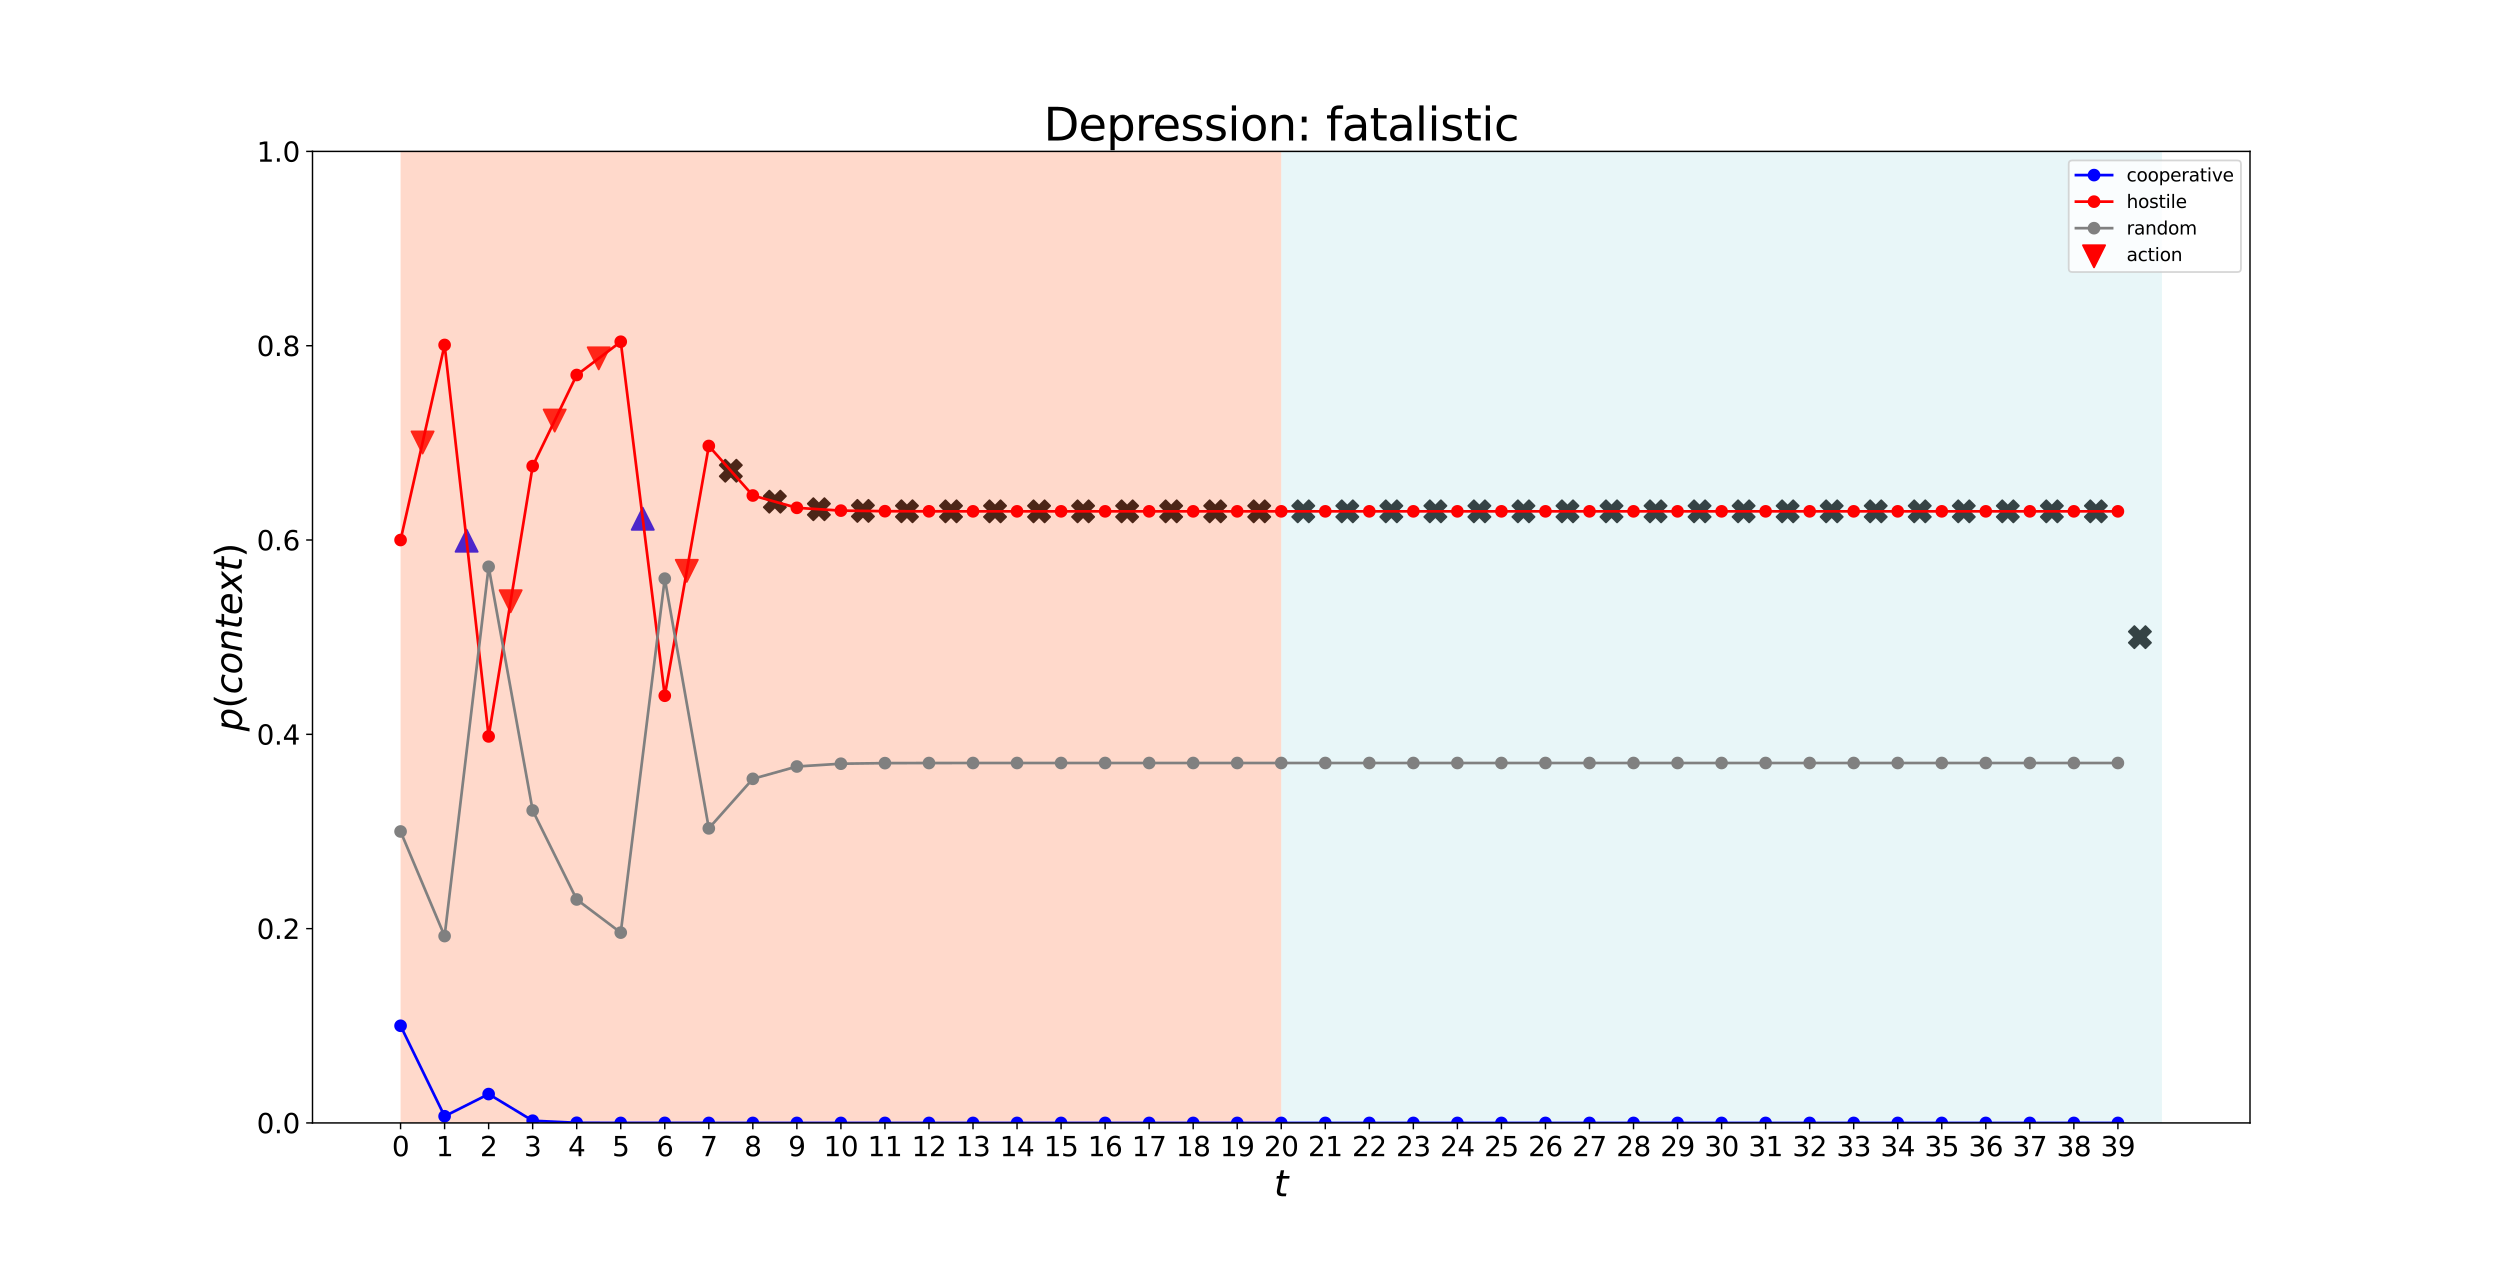 <?xml version="1.0" encoding="utf-8" standalone="no"?>
<!DOCTYPE svg PUBLIC "-//W3C//DTD SVG 1.1//EN"
  "http://www.w3.org/Graphics/SVG/1.1/DTD/svg11.dtd">
<svg height="697.68pt" version="1.1" viewBox="0 0 1382.4 697.68" width="1382.4pt" xmlns="http://www.w3.org/2000/svg" xmlns:xlink="http://www.w3.org/1999/xlink">
 <defs>
  <style type="text/css">*{stroke-linecap:butt;stroke-linejoin:round;}</style>
 </defs>
 <g id="figure_1">
  <g id="patch_1">
   <path d="M 0 697.68 
L 1382.4 697.68 
L 1382.4 0 
L 0 0 
z
" style="fill:#ffffff;"/>
  </g>
  <g id="axes_1">
   <g id="patch_2">
    <path d="M 172.8 620.935 
L 1244.16 620.935 
L 1244.16 83.722 
L 172.8 83.722 
z
" style="fill:#ffffff;"/>
   </g>
   <g id="PathCollection_1">
    <path clip-path="url(#pe69193af1d)" d="M 233.673 250.798 
L 239.796 238.55 
L 227.549 238.55 
z
" style="fill:#ff0000;stroke:#ff0000;"/>
    <path clip-path="url(#pe69193af1d)" d="M 258.022 292.854 
L 251.898 305.101 
L 264.146 305.101 
z
" style="fill:#0000ff;stroke:#0000ff;"/>
    <path clip-path="url(#pe69193af1d)" d="M 282.371 338.603 
L 288.495 326.355 
L 276.247 326.355 
z
" style="fill:#ff0000;stroke:#ff0000;"/>
    <path clip-path="url(#pe69193af1d)" d="M 306.72 238.676 
L 312.844 226.428 
L 300.596 226.428 
z
" style="fill:#ff0000;stroke:#ff0000;"/>
    <path clip-path="url(#pe69193af1d)" d="M 331.069 204.283 
L 337.193 192.036 
L 324.945 192.036 
z
" style="fill:#ff0000;stroke:#ff0000;"/>
    <path clip-path="url(#pe69193af1d)" d="M 355.418 280.714 
L 349.294 292.961 
L 361.542 292.961 
z
" style="fill:#0000ff;stroke:#0000ff;"/>
    <path clip-path="url(#pe69193af1d)" d="M 379.767 321.783 
L 385.891 309.535 
L 373.644 309.535 
z
" style="fill:#ff0000;stroke:#ff0000;"/>
    <path clip-path="url(#pe69193af1d)" d="M 401.055 266.424 
L 404.116 263.362 
L 407.178 266.424 
L 410.24 263.362 
L 407.178 260.3 
L 410.24 257.238 
L 407.178 254.177 
L 404.116 257.238 
L 401.055 254.177 
L 397.993 257.238 
L 401.055 260.3 
L 397.993 263.362 
z
" style="stroke:#000000;"/>
    <path clip-path="url(#pe69193af1d)" d="M 425.404 283.529 
L 428.465 280.467 
L 431.527 283.529 
L 434.589 280.467 
L 431.527 277.405 
L 434.589 274.343 
L 431.527 271.281 
L 428.465 274.343 
L 425.404 271.281 
L 422.342 274.343 
L 425.404 277.405 
L 422.342 280.467 
z
" style="stroke:#000000;"/>
    <path clip-path="url(#pe69193af1d)" d="M 449.753 287.706 
L 452.815 284.644 
L 455.876 287.706 
L 458.938 284.644 
L 455.876 281.583 
L 458.938 278.521 
L 455.876 275.459 
L 452.815 278.521 
L 449.753 275.459 
L 446.691 278.521 
L 449.753 281.583 
L 446.691 284.644 
z
" style="stroke:#000000;"/>
    <path clip-path="url(#pe69193af1d)" d="M 474.102 288.639 
L 477.164 285.577 
L 480.225 288.639 
L 483.287 285.577 
L 480.225 282.515 
L 483.287 279.453 
L 480.225 276.391 
L 477.164 279.453 
L 474.102 276.391 
L 471.04 279.453 
L 474.102 282.515 
L 471.04 285.577 
z
" style="stroke:#000000;"/>
    <path clip-path="url(#pe69193af1d)" d="M 498.451 288.83 
L 501.513 285.768 
L 504.575 288.83 
L 507.636 285.768 
L 504.575 282.706 
L 507.636 279.644 
L 504.575 276.582 
L 501.513 279.644 
L 498.451 276.582 
L 495.389 279.644 
L 498.451 282.706 
L 495.389 285.768 
z
" style="stroke:#000000;"/>
    <path clip-path="url(#pe69193af1d)" d="M 522.8 288.866 
L 525.862 285.804 
L 528.924 288.866 
L 531.986 285.804 
L 528.924 282.742 
L 531.986 279.681 
L 528.924 276.619 
L 525.862 279.681 
L 522.8 276.619 
L 519.738 279.681 
L 522.8 282.742 
L 519.738 285.804 
z
" style="stroke:#000000;"/>
    <path clip-path="url(#pe69193af1d)" d="M 547.149 288.873 
L 550.211 285.811 
L 553.273 288.873 
L 556.335 285.811 
L 553.273 282.749 
L 556.335 279.687 
L 553.273 276.625 
L 550.211 279.687 
L 547.149 276.625 
L 544.087 279.687 
L 547.149 282.749 
L 544.087 285.811 
z
" style="stroke:#000000;"/>
    <path clip-path="url(#pe69193af1d)" d="M 571.498 288.874 
L 574.56 285.812 
L 577.622 288.874 
L 580.684 285.812 
L 577.622 282.75 
L 580.684 279.688 
L 577.622 276.626 
L 574.56 279.688 
L 571.498 276.626 
L 568.436 279.688 
L 571.498 282.75 
L 568.436 285.812 
z
" style="stroke:#000000;"/>
    <path clip-path="url(#pe69193af1d)" d="M 595.847 288.874 
L 598.909 285.812 
L 601.971 288.874 
L 605.033 285.812 
L 601.971 282.75 
L 605.033 279.688 
L 601.971 276.626 
L 598.909 279.688 
L 595.847 276.626 
L 592.785 279.688 
L 595.847 282.75 
L 592.785 285.812 
z
" style="stroke:#000000;"/>
    <path clip-path="url(#pe69193af1d)" d="M 620.196 288.874 
L 623.258 285.812 
L 626.32 288.874 
L 629.382 285.812 
L 626.32 282.75 
L 629.382 279.688 
L 626.32 276.626 
L 623.258 279.688 
L 620.196 276.626 
L 617.134 279.688 
L 620.196 282.75 
L 617.134 285.812 
z
" style="stroke:#000000;"/>
    <path clip-path="url(#pe69193af1d)" d="M 644.545 288.874 
L 647.607 285.812 
L 650.669 288.874 
L 653.731 285.812 
L 650.669 282.75 
L 653.731 279.688 
L 650.669 276.626 
L 647.607 279.688 
L 644.545 276.626 
L 641.484 279.688 
L 644.545 282.75 
L 641.484 285.812 
z
" style="stroke:#000000;"/>
    <path clip-path="url(#pe69193af1d)" d="M 668.895 288.874 
L 671.956 285.812 
L 675.018 288.874 
L 678.08 285.812 
L 675.018 282.75 
L 678.08 279.688 
L 675.018 276.626 
L 671.956 279.688 
L 668.895 276.626 
L 665.833 279.688 
L 668.895 282.75 
L 665.833 285.812 
z
" style="stroke:#000000;"/>
    <path clip-path="url(#pe69193af1d)" d="M 693.244 288.874 
L 696.305 285.812 
L 699.367 288.874 
L 702.429 285.812 
L 699.367 282.75 
L 702.429 279.688 
L 699.367 276.626 
L 696.305 279.688 
L 693.244 276.626 
L 690.182 279.688 
L 693.244 282.75 
L 690.182 285.812 
z
" style="stroke:#000000;"/>
    <path clip-path="url(#pe69193af1d)" d="M 717.593 288.874 
L 720.655 285.812 
L 723.716 288.874 
L 726.778 285.812 
L 723.716 282.75 
L 726.778 279.688 
L 723.716 276.626 
L 720.655 279.688 
L 717.593 276.626 
L 714.531 279.688 
L 717.593 282.75 
L 714.531 285.812 
z
" style="stroke:#000000;"/>
    <path clip-path="url(#pe69193af1d)" d="M 741.942 288.874 
L 745.004 285.812 
L 748.065 288.874 
L 751.127 285.812 
L 748.065 282.75 
L 751.127 279.688 
L 748.065 276.626 
L 745.004 279.688 
L 741.942 276.626 
L 738.88 279.688 
L 741.942 282.75 
L 738.88 285.812 
z
" style="stroke:#000000;"/>
    <path clip-path="url(#pe69193af1d)" d="M 766.291 288.874 
L 769.353 285.812 
L 772.415 288.874 
L 775.476 285.812 
L 772.415 282.75 
L 775.476 279.688 
L 772.415 276.626 
L 769.353 279.688 
L 766.291 276.626 
L 763.229 279.688 
L 766.291 282.75 
L 763.229 285.812 
z
" style="stroke:#000000;"/>
    <path clip-path="url(#pe69193af1d)" d="M 790.64 288.874 
L 793.702 285.812 
L 796.764 288.874 
L 799.826 285.812 
L 796.764 282.75 
L 799.826 279.688 
L 796.764 276.626 
L 793.702 279.688 
L 790.64 276.626 
L 787.578 279.688 
L 790.64 282.75 
L 787.578 285.812 
z
" style="stroke:#000000;"/>
    <path clip-path="url(#pe69193af1d)" d="M 814.989 288.874 
L 818.051 285.812 
L 821.113 288.874 
L 824.175 285.812 
L 821.113 282.75 
L 824.175 279.688 
L 821.113 276.626 
L 818.051 279.688 
L 814.989 276.626 
L 811.927 279.688 
L 814.989 282.75 
L 811.927 285.812 
z
" style="stroke:#000000;"/>
    <path clip-path="url(#pe69193af1d)" d="M 839.338 288.874 
L 842.4 285.812 
L 845.462 288.874 
L 848.524 285.812 
L 845.462 282.75 
L 848.524 279.688 
L 845.462 276.626 
L 842.4 279.688 
L 839.338 276.626 
L 836.276 279.688 
L 839.338 282.75 
L 836.276 285.812 
z
" style="stroke:#000000;"/>
    <path clip-path="url(#pe69193af1d)" d="M 863.687 288.874 
L 866.749 285.812 
L 869.811 288.874 
L 872.873 285.812 
L 869.811 282.75 
L 872.873 279.688 
L 869.811 276.626 
L 866.749 279.688 
L 863.687 276.626 
L 860.625 279.688 
L 863.687 282.75 
L 860.625 285.812 
z
" style="stroke:#000000;"/>
    <path clip-path="url(#pe69193af1d)" d="M 888.036 288.873 
L 891.098 285.812 
L 894.16 288.873 
L 897.222 285.812 
L 894.16 282.75 
L 897.222 279.688 
L 894.16 276.626 
L 891.098 279.688 
L 888.036 276.626 
L 884.974 279.688 
L 888.036 282.75 
L 884.974 285.812 
z
" style="stroke:#000000;"/>
    <path clip-path="url(#pe69193af1d)" d="M 912.385 288.873 
L 915.447 285.812 
L 918.509 288.873 
L 921.571 285.812 
L 918.509 282.75 
L 921.571 279.688 
L 918.509 276.626 
L 915.447 279.688 
L 912.385 276.626 
L 909.324 279.688 
L 912.385 282.75 
L 909.324 285.812 
z
" style="stroke:#000000;"/>
    <path clip-path="url(#pe69193af1d)" d="M 936.735 288.873 
L 939.796 285.812 
L 942.858 288.873 
L 945.92 285.812 
L 942.858 282.75 
L 945.92 279.688 
L 942.858 276.626 
L 939.796 279.688 
L 936.735 276.626 
L 933.673 279.688 
L 936.735 282.75 
L 933.673 285.812 
z
" style="stroke:#000000;"/>
    <path clip-path="url(#pe69193af1d)" d="M 961.084 288.873 
L 964.145 285.812 
L 967.207 288.873 
L 970.269 285.812 
L 967.207 282.75 
L 970.269 279.688 
L 967.207 276.626 
L 964.145 279.688 
L 961.084 276.626 
L 958.022 279.688 
L 961.084 282.75 
L 958.022 285.812 
z
" style="stroke:#000000;"/>
    <path clip-path="url(#pe69193af1d)" d="M 985.433 288.873 
L 988.495 285.812 
L 991.556 288.873 
L 994.618 285.812 
L 991.556 282.75 
L 994.618 279.688 
L 991.556 276.626 
L 988.495 279.688 
L 985.433 276.626 
L 982.371 279.688 
L 985.433 282.75 
L 982.371 285.812 
z
" style="stroke:#000000;"/>
    <path clip-path="url(#pe69193af1d)" d="M 1009.782 288.873 
L 1012.844 285.812 
L 1015.905 288.873 
L 1018.967 285.812 
L 1015.905 282.75 
L 1018.967 279.688 
L 1015.905 276.626 
L 1012.844 279.688 
L 1009.782 276.626 
L 1006.72 279.688 
L 1009.782 282.75 
L 1006.72 285.812 
z
" style="stroke:#000000;"/>
    <path clip-path="url(#pe69193af1d)" d="M 1034.131 288.873 
L 1037.193 285.812 
L 1040.255 288.873 
L 1043.316 285.812 
L 1040.255 282.75 
L 1043.316 279.688 
L 1040.255 276.626 
L 1037.193 279.688 
L 1034.131 276.626 
L 1031.069 279.688 
L 1034.131 282.75 
L 1031.069 285.812 
z
" style="stroke:#000000;"/>
    <path clip-path="url(#pe69193af1d)" d="M 1058.48 288.873 
L 1061.542 285.812 
L 1064.604 288.873 
L 1067.666 285.812 
L 1064.604 282.75 
L 1067.666 279.688 
L 1064.604 276.626 
L 1061.542 279.688 
L 1058.48 276.626 
L 1055.418 279.688 
L 1058.48 282.75 
L 1055.418 285.812 
z
" style="stroke:#000000;"/>
    <path clip-path="url(#pe69193af1d)" d="M 1082.829 288.873 
L 1085.891 285.812 
L 1088.953 288.873 
L 1092.015 285.812 
L 1088.953 282.75 
L 1092.015 279.688 
L 1088.953 276.626 
L 1085.891 279.688 
L 1082.829 276.626 
L 1079.767 279.688 
L 1082.829 282.75 
L 1079.767 285.812 
z
" style="stroke:#000000;"/>
    <path clip-path="url(#pe69193af1d)" d="M 1107.178 288.873 
L 1110.24 285.812 
L 1113.302 288.873 
L 1116.364 285.812 
L 1113.302 282.75 
L 1116.364 279.688 
L 1113.302 276.626 
L 1110.24 279.688 
L 1107.178 276.626 
L 1104.116 279.688 
L 1107.178 282.75 
L 1104.116 285.812 
z
" style="stroke:#000000;"/>
    <path clip-path="url(#pe69193af1d)" d="M 1131.527 288.873 
L 1134.589 285.812 
L 1137.651 288.873 
L 1140.713 285.812 
L 1137.651 282.75 
L 1140.713 279.688 
L 1137.651 276.626 
L 1134.589 279.688 
L 1131.527 276.626 
L 1128.465 279.688 
L 1131.527 282.75 
L 1128.465 285.812 
z
" style="stroke:#000000;"/>
    <path clip-path="url(#pe69193af1d)" d="M 1155.876 288.873 
L 1158.938 285.812 
L 1162 288.873 
L 1165.062 285.812 
L 1162 282.75 
L 1165.062 279.688 
L 1162 276.626 
L 1158.938 279.688 
L 1155.876 276.626 
L 1152.814 279.688 
L 1155.876 282.75 
L 1152.814 285.812 
z
" style="stroke:#000000;"/>
    <path clip-path="url(#pe69193af1d)" d="M 1180.225 358.452 
L 1183.287 355.39 
L 1186.349 358.452 
L 1189.411 355.39 
L 1186.349 352.328 
L 1189.411 349.267 
L 1186.349 346.205 
L 1183.287 349.267 
L 1180.225 346.205 
L 1177.164 349.267 
L 1180.225 352.328 
L 1177.164 355.39 
z
" style="stroke:#000000;"/>
   </g>
   <g id="patch_3">
    <path clip-path="url(#pe69193af1d)" d="M 221.498 620.935 
L 221.498 83.722 
L 708.48 83.722 
L 708.48 620.935 
z
" style="fill:#ff7f50;opacity:0.3;"/>
   </g>
   <g id="patch_4">
    <path clip-path="url(#pe69193af1d)" d="M 708.48 620.935 
L 708.48 83.722 
L 1195.462 83.722 
L 1195.462 620.935 
z
" style="fill:#b0e0e6;opacity:0.3;"/>
   </g>
   <g id="matplotlib.axis_1">
    <g id="xtick_1">
     <g id="line2d_1">
      <defs>
       <path d="M 0 0 
L 0 3.5 
" id="m6d0f81c90d" style="stroke:#000000;stroke-width:0.8;"/>
      </defs>
      <g>
       <use style="stroke:#000000;stroke-width:0.8;" x="221.498" xlink:href="#m6d0f81c90d" y="620.935"/>
      </g>
     </g>
     <g id="text_1">
      <!-- 0 -->
      <g transform="translate(216.726 639.333)scale(0.15 -0.15)">
       <defs>
        <path d="M 2034 4250 
Q 1547 4250 1301 3770 
Q 1056 3291 1056 2328 
Q 1056 1369 1301 889 
Q 1547 409 2034 409 
Q 2525 409 2770 889 
Q 3016 1369 3016 2328 
Q 3016 3291 2770 3770 
Q 2525 4250 2034 4250 
z
M 2034 4750 
Q 2819 4750 3233 4129 
Q 3647 3509 3647 2328 
Q 3647 1150 3233 529 
Q 2819 -91 2034 -91 
Q 1250 -91 836 529 
Q 422 1150 422 2328 
Q 422 3509 836 4129 
Q 1250 4750 2034 4750 
z
" id="DejaVuSans-30" transform="scale(0.016)"/>
       </defs>
       <use xlink:href="#DejaVuSans-30"/>
      </g>
     </g>
    </g>
    <g id="xtick_2">
     <g id="line2d_2">
      <g>
       <use style="stroke:#000000;stroke-width:0.8;" x="245.847" xlink:href="#m6d0f81c90d" y="620.935"/>
      </g>
     </g>
     <g id="text_2">
      <!-- 1 -->
      <g transform="translate(241.075 639.333)scale(0.15 -0.15)">
       <defs>
        <path d="M 794 531 
L 1825 531 
L 1825 4091 
L 703 3866 
L 703 4441 
L 1819 4666 
L 2450 4666 
L 2450 531 
L 3481 531 
L 3481 0 
L 794 0 
L 794 531 
z
" id="DejaVuSans-31" transform="scale(0.016)"/>
       </defs>
       <use xlink:href="#DejaVuSans-31"/>
      </g>
     </g>
    </g>
    <g id="xtick_3">
     <g id="line2d_3">
      <g>
       <use style="stroke:#000000;stroke-width:0.8;" x="270.196" xlink:href="#m6d0f81c90d" y="620.935"/>
      </g>
     </g>
     <g id="text_3">
      <!-- 2 -->
      <g transform="translate(265.424 639.333)scale(0.15 -0.15)">
       <defs>
        <path d="M 1228 531 
L 3431 531 
L 3431 0 
L 469 0 
L 469 531 
Q 828 903 1448 1529 
Q 2069 2156 2228 2338 
Q 2531 2678 2651 2914 
Q 2772 3150 2772 3378 
Q 2772 3750 2511 3984 
Q 2250 4219 1831 4219 
Q 1534 4219 1204 4116 
Q 875 4013 500 3803 
L 500 4441 
Q 881 4594 1212 4672 
Q 1544 4750 1819 4750 
Q 2544 4750 2975 4387 
Q 3406 4025 3406 3419 
Q 3406 3131 3298 2873 
Q 3191 2616 2906 2266 
Q 2828 2175 2409 1742 
Q 1991 1309 1228 531 
z
" id="DejaVuSans-32" transform="scale(0.016)"/>
       </defs>
       <use xlink:href="#DejaVuSans-32"/>
      </g>
     </g>
    </g>
    <g id="xtick_4">
     <g id="line2d_4">
      <g>
       <use style="stroke:#000000;stroke-width:0.8;" x="294.545" xlink:href="#m6d0f81c90d" y="620.935"/>
      </g>
     </g>
     <g id="text_4">
      <!-- 3 -->
      <g transform="translate(289.774 639.333)scale(0.15 -0.15)">
       <defs>
        <path d="M 2597 2516 
Q 3050 2419 3304 2112 
Q 3559 1806 3559 1356 
Q 3559 666 3084 287 
Q 2609 -91 1734 -91 
Q 1441 -91 1130 -33 
Q 819 25 488 141 
L 488 750 
Q 750 597 1062 519 
Q 1375 441 1716 441 
Q 2309 441 2620 675 
Q 2931 909 2931 1356 
Q 2931 1769 2642 2001 
Q 2353 2234 1838 2234 
L 1294 2234 
L 1294 2753 
L 1863 2753 
Q 2328 2753 2575 2939 
Q 2822 3125 2822 3475 
Q 2822 3834 2567 4026 
Q 2313 4219 1838 4219 
Q 1578 4219 1281 4162 
Q 984 4106 628 3988 
L 628 4550 
Q 988 4650 1302 4700 
Q 1616 4750 1894 4750 
Q 2613 4750 3031 4423 
Q 3450 4097 3450 3541 
Q 3450 3153 3228 2886 
Q 3006 2619 2597 2516 
z
" id="DejaVuSans-33" transform="scale(0.016)"/>
       </defs>
       <use xlink:href="#DejaVuSans-33"/>
      </g>
     </g>
    </g>
    <g id="xtick_5">
     <g id="line2d_5">
      <g>
       <use style="stroke:#000000;stroke-width:0.8;" x="318.895" xlink:href="#m6d0f81c90d" y="620.935"/>
      </g>
     </g>
     <g id="text_5">
      <!-- 4 -->
      <g transform="translate(314.123 639.333)scale(0.15 -0.15)">
       <defs>
        <path d="M 2419 4116 
L 825 1625 
L 2419 1625 
L 2419 4116 
z
M 2253 4666 
L 3047 4666 
L 3047 1625 
L 3713 1625 
L 3713 1100 
L 3047 1100 
L 3047 0 
L 2419 0 
L 2419 1100 
L 313 1100 
L 313 1709 
L 2253 4666 
z
" id="DejaVuSans-34" transform="scale(0.016)"/>
       </defs>
       <use xlink:href="#DejaVuSans-34"/>
      </g>
     </g>
    </g>
    <g id="xtick_6">
     <g id="line2d_6">
      <g>
       <use style="stroke:#000000;stroke-width:0.8;" x="343.244" xlink:href="#m6d0f81c90d" y="620.935"/>
      </g>
     </g>
     <g id="text_6">
      <!-- 5 -->
      <g transform="translate(338.472 639.333)scale(0.15 -0.15)">
       <defs>
        <path d="M 691 4666 
L 3169 4666 
L 3169 4134 
L 1269 4134 
L 1269 2991 
Q 1406 3038 1543 3061 
Q 1681 3084 1819 3084 
Q 2600 3084 3056 2656 
Q 3513 2228 3513 1497 
Q 3513 744 3044 326 
Q 2575 -91 1722 -91 
Q 1428 -91 1123 -41 
Q 819 9 494 109 
L 494 744 
Q 775 591 1075 516 
Q 1375 441 1709 441 
Q 2250 441 2565 725 
Q 2881 1009 2881 1497 
Q 2881 1984 2565 2268 
Q 2250 2553 1709 2553 
Q 1456 2553 1204 2497 
Q 953 2441 691 2322 
L 691 4666 
z
" id="DejaVuSans-35" transform="scale(0.016)"/>
       </defs>
       <use xlink:href="#DejaVuSans-35"/>
      </g>
     </g>
    </g>
    <g id="xtick_7">
     <g id="line2d_7">
      <g>
       <use style="stroke:#000000;stroke-width:0.8;" x="367.593" xlink:href="#m6d0f81c90d" y="620.935"/>
      </g>
     </g>
     <g id="text_7">
      <!-- 6 -->
      <g transform="translate(362.821 639.333)scale(0.15 -0.15)">
       <defs>
        <path d="M 2113 2584 
Q 1688 2584 1439 2293 
Q 1191 2003 1191 1497 
Q 1191 994 1439 701 
Q 1688 409 2113 409 
Q 2538 409 2786 701 
Q 3034 994 3034 1497 
Q 3034 2003 2786 2293 
Q 2538 2584 2113 2584 
z
M 3366 4563 
L 3366 3988 
Q 3128 4100 2886 4159 
Q 2644 4219 2406 4219 
Q 1781 4219 1451 3797 
Q 1122 3375 1075 2522 
Q 1259 2794 1537 2939 
Q 1816 3084 2150 3084 
Q 2853 3084 3261 2657 
Q 3669 2231 3669 1497 
Q 3669 778 3244 343 
Q 2819 -91 2113 -91 
Q 1303 -91 875 529 
Q 447 1150 447 2328 
Q 447 3434 972 4092 
Q 1497 4750 2381 4750 
Q 2619 4750 2861 4703 
Q 3103 4656 3366 4563 
z
" id="DejaVuSans-36" transform="scale(0.016)"/>
       </defs>
       <use xlink:href="#DejaVuSans-36"/>
      </g>
     </g>
    </g>
    <g id="xtick_8">
     <g id="line2d_8">
      <g>
       <use style="stroke:#000000;stroke-width:0.8;" x="391.942" xlink:href="#m6d0f81c90d" y="620.935"/>
      </g>
     </g>
     <g id="text_8">
      <!-- 7 -->
      <g transform="translate(387.17 639.333)scale(0.15 -0.15)">
       <defs>
        <path d="M 525 4666 
L 3525 4666 
L 3525 4397 
L 1831 0 
L 1172 0 
L 2766 4134 
L 525 4134 
L 525 4666 
z
" id="DejaVuSans-37" transform="scale(0.016)"/>
       </defs>
       <use xlink:href="#DejaVuSans-37"/>
      </g>
     </g>
    </g>
    <g id="xtick_9">
     <g id="line2d_9">
      <g>
       <use style="stroke:#000000;stroke-width:0.8;" x="416.291" xlink:href="#m6d0f81c90d" y="620.935"/>
      </g>
     </g>
     <g id="text_9">
      <!-- 8 -->
      <g transform="translate(411.519 639.333)scale(0.15 -0.15)">
       <defs>
        <path d="M 2034 2216 
Q 1584 2216 1326 1975 
Q 1069 1734 1069 1313 
Q 1069 891 1326 650 
Q 1584 409 2034 409 
Q 2484 409 2743 651 
Q 3003 894 3003 1313 
Q 3003 1734 2745 1975 
Q 2488 2216 2034 2216 
z
M 1403 2484 
Q 997 2584 770 2862 
Q 544 3141 544 3541 
Q 544 4100 942 4425 
Q 1341 4750 2034 4750 
Q 2731 4750 3128 4425 
Q 3525 4100 3525 3541 
Q 3525 3141 3298 2862 
Q 3072 2584 2669 2484 
Q 3125 2378 3379 2068 
Q 3634 1759 3634 1313 
Q 3634 634 3220 271 
Q 2806 -91 2034 -91 
Q 1263 -91 848 271 
Q 434 634 434 1313 
Q 434 1759 690 2068 
Q 947 2378 1403 2484 
z
M 1172 3481 
Q 1172 3119 1398 2916 
Q 1625 2713 2034 2713 
Q 2441 2713 2670 2916 
Q 2900 3119 2900 3481 
Q 2900 3844 2670 4047 
Q 2441 4250 2034 4250 
Q 1625 4250 1398 4047 
Q 1172 3844 1172 3481 
z
" id="DejaVuSans-38" transform="scale(0.016)"/>
       </defs>
       <use xlink:href="#DejaVuSans-38"/>
      </g>
     </g>
    </g>
    <g id="xtick_10">
     <g id="line2d_10">
      <g>
       <use style="stroke:#000000;stroke-width:0.8;" x="440.64" xlink:href="#m6d0f81c90d" y="620.935"/>
      </g>
     </g>
     <g id="text_10">
      <!-- 9 -->
      <g transform="translate(435.868 639.333)scale(0.15 -0.15)">
       <defs>
        <path d="M 703 97 
L 703 672 
Q 941 559 1184 500 
Q 1428 441 1663 441 
Q 2288 441 2617 861 
Q 2947 1281 2994 2138 
Q 2813 1869 2534 1725 
Q 2256 1581 1919 1581 
Q 1219 1581 811 2004 
Q 403 2428 403 3163 
Q 403 3881 828 4315 
Q 1253 4750 1959 4750 
Q 2769 4750 3195 4129 
Q 3622 3509 3622 2328 
Q 3622 1225 3098 567 
Q 2575 -91 1691 -91 
Q 1453 -91 1209 -44 
Q 966 3 703 97 
z
M 1959 2075 
Q 2384 2075 2632 2365 
Q 2881 2656 2881 3163 
Q 2881 3666 2632 3958 
Q 2384 4250 1959 4250 
Q 1534 4250 1286 3958 
Q 1038 3666 1038 3163 
Q 1038 2656 1286 2365 
Q 1534 2075 1959 2075 
z
" id="DejaVuSans-39" transform="scale(0.016)"/>
       </defs>
       <use xlink:href="#DejaVuSans-39"/>
      </g>
     </g>
    </g>
    <g id="xtick_11">
     <g id="line2d_11">
      <g>
       <use style="stroke:#000000;stroke-width:0.8;" x="464.989" xlink:href="#m6d0f81c90d" y="620.935"/>
      </g>
     </g>
     <g id="text_11">
      <!-- 10 -->
      <g transform="translate(455.445 639.333)scale(0.15 -0.15)">
       <use xlink:href="#DejaVuSans-31"/>
       <use x="63.623" xlink:href="#DejaVuSans-30"/>
      </g>
     </g>
    </g>
    <g id="xtick_12">
     <g id="line2d_12">
      <g>
       <use style="stroke:#000000;stroke-width:0.8;" x="489.338" xlink:href="#m6d0f81c90d" y="620.935"/>
      </g>
     </g>
     <g id="text_12">
      <!-- 11 -->
      <g transform="translate(479.794 639.333)scale(0.15 -0.15)">
       <use xlink:href="#DejaVuSans-31"/>
       <use x="63.623" xlink:href="#DejaVuSans-31"/>
      </g>
     </g>
    </g>
    <g id="xtick_13">
     <g id="line2d_13">
      <g>
       <use style="stroke:#000000;stroke-width:0.8;" x="513.687" xlink:href="#m6d0f81c90d" y="620.935"/>
      </g>
     </g>
     <g id="text_13">
      <!-- 12 -->
      <g transform="translate(504.144 639.333)scale(0.15 -0.15)">
       <use xlink:href="#DejaVuSans-31"/>
       <use x="63.623" xlink:href="#DejaVuSans-32"/>
      </g>
     </g>
    </g>
    <g id="xtick_14">
     <g id="line2d_14">
      <g>
       <use style="stroke:#000000;stroke-width:0.8;" x="538.036" xlink:href="#m6d0f81c90d" y="620.935"/>
      </g>
     </g>
     <g id="text_14">
      <!-- 13 -->
      <g transform="translate(528.493 639.333)scale(0.15 -0.15)">
       <use xlink:href="#DejaVuSans-31"/>
       <use x="63.623" xlink:href="#DejaVuSans-33"/>
      </g>
     </g>
    </g>
    <g id="xtick_15">
     <g id="line2d_15">
      <g>
       <use style="stroke:#000000;stroke-width:0.8;" x="562.385" xlink:href="#m6d0f81c90d" y="620.935"/>
      </g>
     </g>
     <g id="text_15">
      <!-- 14 -->
      <g transform="translate(552.842 639.333)scale(0.15 -0.15)">
       <use xlink:href="#DejaVuSans-31"/>
       <use x="63.623" xlink:href="#DejaVuSans-34"/>
      </g>
     </g>
    </g>
    <g id="xtick_16">
     <g id="line2d_16">
      <g>
       <use style="stroke:#000000;stroke-width:0.8;" x="586.735" xlink:href="#m6d0f81c90d" y="620.935"/>
      </g>
     </g>
     <g id="text_16">
      <!-- 15 -->
      <g transform="translate(577.191 639.333)scale(0.15 -0.15)">
       <use xlink:href="#DejaVuSans-31"/>
       <use x="63.623" xlink:href="#DejaVuSans-35"/>
      </g>
     </g>
    </g>
    <g id="xtick_17">
     <g id="line2d_17">
      <g>
       <use style="stroke:#000000;stroke-width:0.8;" x="611.084" xlink:href="#m6d0f81c90d" y="620.935"/>
      </g>
     </g>
     <g id="text_17">
      <!-- 16 -->
      <g transform="translate(601.54 639.333)scale(0.15 -0.15)">
       <use xlink:href="#DejaVuSans-31"/>
       <use x="63.623" xlink:href="#DejaVuSans-36"/>
      </g>
     </g>
    </g>
    <g id="xtick_18">
     <g id="line2d_18">
      <g>
       <use style="stroke:#000000;stroke-width:0.8;" x="635.433" xlink:href="#m6d0f81c90d" y="620.935"/>
      </g>
     </g>
     <g id="text_18">
      <!-- 17 -->
      <g transform="translate(625.889 639.333)scale(0.15 -0.15)">
       <use xlink:href="#DejaVuSans-31"/>
       <use x="63.623" xlink:href="#DejaVuSans-37"/>
      </g>
     </g>
    </g>
    <g id="xtick_19">
     <g id="line2d_19">
      <g>
       <use style="stroke:#000000;stroke-width:0.8;" x="659.782" xlink:href="#m6d0f81c90d" y="620.935"/>
      </g>
     </g>
     <g id="text_19">
      <!-- 18 -->
      <g transform="translate(650.238 639.333)scale(0.15 -0.15)">
       <use xlink:href="#DejaVuSans-31"/>
       <use x="63.623" xlink:href="#DejaVuSans-38"/>
      </g>
     </g>
    </g>
    <g id="xtick_20">
     <g id="line2d_20">
      <g>
       <use style="stroke:#000000;stroke-width:0.8;" x="684.131" xlink:href="#m6d0f81c90d" y="620.935"/>
      </g>
     </g>
     <g id="text_20">
      <!-- 19 -->
      <g transform="translate(674.587 639.333)scale(0.15 -0.15)">
       <use xlink:href="#DejaVuSans-31"/>
       <use x="63.623" xlink:href="#DejaVuSans-39"/>
      </g>
     </g>
    </g>
    <g id="xtick_21">
     <g id="line2d_21">
      <g>
       <use style="stroke:#000000;stroke-width:0.8;" x="708.48" xlink:href="#m6d0f81c90d" y="620.935"/>
      </g>
     </g>
     <g id="text_21">
      <!-- 20 -->
      <g transform="translate(698.936 639.333)scale(0.15 -0.15)">
       <use xlink:href="#DejaVuSans-32"/>
       <use x="63.623" xlink:href="#DejaVuSans-30"/>
      </g>
     </g>
    </g>
    <g id="xtick_22">
     <g id="line2d_22">
      <g>
       <use style="stroke:#000000;stroke-width:0.8;" x="732.829" xlink:href="#m6d0f81c90d" y="620.935"/>
      </g>
     </g>
     <g id="text_22">
      <!-- 21 -->
      <g transform="translate(723.285 639.333)scale(0.15 -0.15)">
       <use xlink:href="#DejaVuSans-32"/>
       <use x="63.623" xlink:href="#DejaVuSans-31"/>
      </g>
     </g>
    </g>
    <g id="xtick_23">
     <g id="line2d_23">
      <g>
       <use style="stroke:#000000;stroke-width:0.8;" x="757.178" xlink:href="#m6d0f81c90d" y="620.935"/>
      </g>
     </g>
     <g id="text_23">
      <!-- 22 -->
      <g transform="translate(747.634 639.333)scale(0.15 -0.15)">
       <use xlink:href="#DejaVuSans-32"/>
       <use x="63.623" xlink:href="#DejaVuSans-32"/>
      </g>
     </g>
    </g>
    <g id="xtick_24">
     <g id="line2d_24">
      <g>
       <use style="stroke:#000000;stroke-width:0.8;" x="781.527" xlink:href="#m6d0f81c90d" y="620.935"/>
      </g>
     </g>
     <g id="text_24">
      <!-- 23 -->
      <g transform="translate(771.984 639.333)scale(0.15 -0.15)">
       <use xlink:href="#DejaVuSans-32"/>
       <use x="63.623" xlink:href="#DejaVuSans-33"/>
      </g>
     </g>
    </g>
    <g id="xtick_25">
     <g id="line2d_25">
      <g>
       <use style="stroke:#000000;stroke-width:0.8;" x="805.876" xlink:href="#m6d0f81c90d" y="620.935"/>
      </g>
     </g>
     <g id="text_25">
      <!-- 24 -->
      <g transform="translate(796.333 639.333)scale(0.15 -0.15)">
       <use xlink:href="#DejaVuSans-32"/>
       <use x="63.623" xlink:href="#DejaVuSans-34"/>
      </g>
     </g>
    </g>
    <g id="xtick_26">
     <g id="line2d_26">
      <g>
       <use style="stroke:#000000;stroke-width:0.8;" x="830.225" xlink:href="#m6d0f81c90d" y="620.935"/>
      </g>
     </g>
     <g id="text_26">
      <!-- 25 -->
      <g transform="translate(820.682 639.333)scale(0.15 -0.15)">
       <use xlink:href="#DejaVuSans-32"/>
       <use x="63.623" xlink:href="#DejaVuSans-35"/>
      </g>
     </g>
    </g>
    <g id="xtick_27">
     <g id="line2d_27">
      <g>
       <use style="stroke:#000000;stroke-width:0.8;" x="854.575" xlink:href="#m6d0f81c90d" y="620.935"/>
      </g>
     </g>
     <g id="text_27">
      <!-- 26 -->
      <g transform="translate(845.031 639.333)scale(0.15 -0.15)">
       <use xlink:href="#DejaVuSans-32"/>
       <use x="63.623" xlink:href="#DejaVuSans-36"/>
      </g>
     </g>
    </g>
    <g id="xtick_28">
     <g id="line2d_28">
      <g>
       <use style="stroke:#000000;stroke-width:0.8;" x="878.924" xlink:href="#m6d0f81c90d" y="620.935"/>
      </g>
     </g>
     <g id="text_28">
      <!-- 27 -->
      <g transform="translate(869.38 639.333)scale(0.15 -0.15)">
       <use xlink:href="#DejaVuSans-32"/>
       <use x="63.623" xlink:href="#DejaVuSans-37"/>
      </g>
     </g>
    </g>
    <g id="xtick_29">
     <g id="line2d_29">
      <g>
       <use style="stroke:#000000;stroke-width:0.8;" x="903.273" xlink:href="#m6d0f81c90d" y="620.935"/>
      </g>
     </g>
     <g id="text_29">
      <!-- 28 -->
      <g transform="translate(893.729 639.333)scale(0.15 -0.15)">
       <use xlink:href="#DejaVuSans-32"/>
       <use x="63.623" xlink:href="#DejaVuSans-38"/>
      </g>
     </g>
    </g>
    <g id="xtick_30">
     <g id="line2d_30">
      <g>
       <use style="stroke:#000000;stroke-width:0.8;" x="927.622" xlink:href="#m6d0f81c90d" y="620.935"/>
      </g>
     </g>
     <g id="text_30">
      <!-- 29 -->
      <g transform="translate(918.078 639.333)scale(0.15 -0.15)">
       <use xlink:href="#DejaVuSans-32"/>
       <use x="63.623" xlink:href="#DejaVuSans-39"/>
      </g>
     </g>
    </g>
    <g id="xtick_31">
     <g id="line2d_31">
      <g>
       <use style="stroke:#000000;stroke-width:0.8;" x="951.971" xlink:href="#m6d0f81c90d" y="620.935"/>
      </g>
     </g>
     <g id="text_31">
      <!-- 30 -->
      <g transform="translate(942.427 639.333)scale(0.15 -0.15)">
       <use xlink:href="#DejaVuSans-33"/>
       <use x="63.623" xlink:href="#DejaVuSans-30"/>
      </g>
     </g>
    </g>
    <g id="xtick_32">
     <g id="line2d_32">
      <g>
       <use style="stroke:#000000;stroke-width:0.8;" x="976.32" xlink:href="#m6d0f81c90d" y="620.935"/>
      </g>
     </g>
     <g id="text_32">
      <!-- 31 -->
      <g transform="translate(966.776 639.333)scale(0.15 -0.15)">
       <use xlink:href="#DejaVuSans-33"/>
       <use x="63.623" xlink:href="#DejaVuSans-31"/>
      </g>
     </g>
    </g>
    <g id="xtick_33">
     <g id="line2d_33">
      <g>
       <use style="stroke:#000000;stroke-width:0.8;" x="1000.669" xlink:href="#m6d0f81c90d" y="620.935"/>
      </g>
     </g>
     <g id="text_33">
      <!-- 32 -->
      <g transform="translate(991.125 639.333)scale(0.15 -0.15)">
       <use xlink:href="#DejaVuSans-33"/>
       <use x="63.623" xlink:href="#DejaVuSans-32"/>
      </g>
     </g>
    </g>
    <g id="xtick_34">
     <g id="line2d_34">
      <g>
       <use style="stroke:#000000;stroke-width:0.8;" x="1025.018" xlink:href="#m6d0f81c90d" y="620.935"/>
      </g>
     </g>
     <g id="text_34">
      <!-- 33 -->
      <g transform="translate(1015.474 639.333)scale(0.15 -0.15)">
       <use xlink:href="#DejaVuSans-33"/>
       <use x="63.623" xlink:href="#DejaVuSans-33"/>
      </g>
     </g>
    </g>
    <g id="xtick_35">
     <g id="line2d_35">
      <g>
       <use style="stroke:#000000;stroke-width:0.8;" x="1049.367" xlink:href="#m6d0f81c90d" y="620.935"/>
      </g>
     </g>
     <g id="text_35">
      <!-- 34 -->
      <g transform="translate(1039.824 639.333)scale(0.15 -0.15)">
       <use xlink:href="#DejaVuSans-33"/>
       <use x="63.623" xlink:href="#DejaVuSans-34"/>
      </g>
     </g>
    </g>
    <g id="xtick_36">
     <g id="line2d_36">
      <g>
       <use style="stroke:#000000;stroke-width:0.8;" x="1073.716" xlink:href="#m6d0f81c90d" y="620.935"/>
      </g>
     </g>
     <g id="text_36">
      <!-- 35 -->
      <g transform="translate(1064.173 639.333)scale(0.15 -0.15)">
       <use xlink:href="#DejaVuSans-33"/>
       <use x="63.623" xlink:href="#DejaVuSans-35"/>
      </g>
     </g>
    </g>
    <g id="xtick_37">
     <g id="line2d_37">
      <g>
       <use style="stroke:#000000;stroke-width:0.8;" x="1098.065" xlink:href="#m6d0f81c90d" y="620.935"/>
      </g>
     </g>
     <g id="text_37">
      <!-- 36 -->
      <g transform="translate(1088.522 639.333)scale(0.15 -0.15)">
       <use xlink:href="#DejaVuSans-33"/>
       <use x="63.623" xlink:href="#DejaVuSans-36"/>
      </g>
     </g>
    </g>
    <g id="xtick_38">
     <g id="line2d_38">
      <g>
       <use style="stroke:#000000;stroke-width:0.8;" x="1122.415" xlink:href="#m6d0f81c90d" y="620.935"/>
      </g>
     </g>
     <g id="text_38">
      <!-- 37 -->
      <g transform="translate(1112.871 639.333)scale(0.15 -0.15)">
       <use xlink:href="#DejaVuSans-33"/>
       <use x="63.623" xlink:href="#DejaVuSans-37"/>
      </g>
     </g>
    </g>
    <g id="xtick_39">
     <g id="line2d_39">
      <g>
       <use style="stroke:#000000;stroke-width:0.8;" x="1146.764" xlink:href="#m6d0f81c90d" y="620.935"/>
      </g>
     </g>
     <g id="text_39">
      <!-- 38 -->
      <g transform="translate(1137.22 639.333)scale(0.15 -0.15)">
       <use xlink:href="#DejaVuSans-33"/>
       <use x="63.623" xlink:href="#DejaVuSans-38"/>
      </g>
     </g>
    </g>
    <g id="xtick_40">
     <g id="line2d_40">
      <g>
       <use style="stroke:#000000;stroke-width:0.8;" x="1171.113" xlink:href="#m6d0f81c90d" y="620.935"/>
      </g>
     </g>
     <g id="text_40">
      <!-- 39 -->
      <g transform="translate(1161.569 639.333)scale(0.15 -0.15)">
       <use xlink:href="#DejaVuSans-33"/>
       <use x="63.623" xlink:href="#DejaVuSans-39"/>
      </g>
     </g>
    </g>
    <g id="text_41">
     <!-- $t$ -->
     <g transform="translate(704.48 661.649)scale(0.2 -0.2)">
      <defs>
       <path d="M 2706 3500 
L 2619 3053 
L 1472 3053 
L 1100 1153 
Q 1081 1047 1072 975 
Q 1063 903 1063 863 
Q 1063 663 1183 572 
Q 1303 481 1569 481 
L 2150 481 
L 2053 0 
L 1503 0 
Q 991 0 739 200 
Q 488 400 488 806 
Q 488 878 497 964 
Q 506 1050 525 1153 
L 897 3053 
L 409 3053 
L 500 3500 
L 978 3500 
L 1172 4494 
L 1747 4494 
L 1556 3500 
L 2706 3500 
z
" id="DejaVuSans-Oblique-74" transform="scale(0.016)"/>
      </defs>
      <use transform="translate(0 0.781)" xlink:href="#DejaVuSans-Oblique-74"/>
     </g>
    </g>
   </g>
   <g id="matplotlib.axis_2">
    <g id="ytick_1">
     <g id="line2d_41">
      <defs>
       <path d="M 0 0 
L -3.5 0 
" id="meae518933e" style="stroke:#000000;stroke-width:0.8;"/>
      </defs>
      <g>
       <use style="stroke:#000000;stroke-width:0.8;" x="172.8" xlink:href="#meae518933e" y="620.935"/>
      </g>
     </g>
     <g id="text_42">
      <!-- 0.0 -->
      <g transform="translate(141.945 626.634)scale(0.15 -0.15)">
       <defs>
        <path d="M 684 794 
L 1344 794 
L 1344 0 
L 684 0 
L 684 794 
z
" id="DejaVuSans-2e" transform="scale(0.016)"/>
       </defs>
       <use xlink:href="#DejaVuSans-30"/>
       <use x="63.623" xlink:href="#DejaVuSans-2e"/>
       <use x="95.41" xlink:href="#DejaVuSans-30"/>
      </g>
     </g>
    </g>
    <g id="ytick_2">
     <g id="line2d_42">
      <g>
       <use style="stroke:#000000;stroke-width:0.8;" x="172.8" xlink:href="#meae518933e" y="513.492"/>
      </g>
     </g>
     <g id="text_43">
      <!-- 0.2 -->
      <g transform="translate(141.945 519.191)scale(0.15 -0.15)">
       <use xlink:href="#DejaVuSans-30"/>
       <use x="63.623" xlink:href="#DejaVuSans-2e"/>
       <use x="95.41" xlink:href="#DejaVuSans-32"/>
      </g>
     </g>
    </g>
    <g id="ytick_3">
     <g id="line2d_43">
      <g>
       <use style="stroke:#000000;stroke-width:0.8;" x="172.8" xlink:href="#meae518933e" y="406.05"/>
      </g>
     </g>
     <g id="text_44">
      <!-- 0.4 -->
      <g transform="translate(141.945 411.749)scale(0.15 -0.15)">
       <use xlink:href="#DejaVuSans-30"/>
       <use x="63.623" xlink:href="#DejaVuSans-2e"/>
       <use x="95.41" xlink:href="#DejaVuSans-34"/>
      </g>
     </g>
    </g>
    <g id="ytick_4">
     <g id="line2d_44">
      <g>
       <use style="stroke:#000000;stroke-width:0.8;" x="172.8" xlink:href="#meae518933e" y="298.607"/>
      </g>
     </g>
     <g id="text_45">
      <!-- 0.6 -->
      <g transform="translate(141.945 304.306)scale(0.15 -0.15)">
       <use xlink:href="#DejaVuSans-30"/>
       <use x="63.623" xlink:href="#DejaVuSans-2e"/>
       <use x="95.41" xlink:href="#DejaVuSans-36"/>
      </g>
     </g>
    </g>
    <g id="ytick_5">
     <g id="line2d_45">
      <g>
       <use style="stroke:#000000;stroke-width:0.8;" x="172.8" xlink:href="#meae518933e" y="191.164"/>
      </g>
     </g>
     <g id="text_46">
      <!-- 0.8 -->
      <g transform="translate(141.945 196.863)scale(0.15 -0.15)">
       <use xlink:href="#DejaVuSans-30"/>
       <use x="63.623" xlink:href="#DejaVuSans-2e"/>
       <use x="95.41" xlink:href="#DejaVuSans-38"/>
      </g>
     </g>
    </g>
    <g id="ytick_6">
     <g id="line2d_46">
      <g>
       <use style="stroke:#000000;stroke-width:0.8;" x="172.8" xlink:href="#meae518933e" y="83.722"/>
      </g>
     </g>
     <g id="text_47">
      <!-- 1.0 -->
      <g transform="translate(141.945 89.42)scale(0.15 -0.15)">
       <use xlink:href="#DejaVuSans-31"/>
       <use x="63.623" xlink:href="#DejaVuSans-2e"/>
       <use x="95.41" xlink:href="#DejaVuSans-30"/>
      </g>
     </g>
    </g>
    <g id="text_48">
     <!-- $p(context)$ -->
     <g transform="translate(133.745 404.428)rotate(-90)scale(0.2 -0.2)">
      <defs>
       <path d="M 3175 2156 
Q 3175 2616 2975 2859 
Q 2775 3103 2400 3103 
Q 2144 3103 1911 2972 
Q 1678 2841 1497 2591 
Q 1319 2344 1212 1994 
Q 1106 1644 1106 1300 
Q 1106 863 1306 627 
Q 1506 391 1875 391 
Q 2147 391 2380 519 
Q 2613 647 2778 891 
Q 2956 1147 3065 1494 
Q 3175 1841 3175 2156 
z
M 1394 2969 
Q 1625 3272 1939 3428 
Q 2253 3584 2638 3584 
Q 3175 3584 3472 3232 
Q 3769 2881 3769 2247 
Q 3769 1728 3584 1258 
Q 3400 788 3053 416 
Q 2822 169 2531 39 
Q 2241 -91 1919 -91 
Q 1547 -91 1294 64 
Q 1041 219 916 525 
L 556 -1331 
L -19 -1331 
L 922 3500 
L 1497 3500 
L 1394 2969 
z
" id="DejaVuSans-Oblique-70" transform="scale(0.016)"/>
       <path d="M 1984 4856 
Q 1566 4138 1362 3434 
Q 1159 2731 1159 2009 
Q 1159 1288 1364 580 
Q 1569 -128 1984 -844 
L 1484 -844 
Q 1016 -109 783 600 
Q 550 1309 550 2009 
Q 550 2706 781 3412 
Q 1013 4119 1484 4856 
L 1984 4856 
z
" id="DejaVuSans-28" transform="scale(0.016)"/>
       <path d="M 3431 3366 
L 3316 2797 
Q 3109 2947 2876 3022 
Q 2644 3097 2394 3097 
Q 2119 3097 1870 3000 
Q 1622 2903 1453 2725 
Q 1184 2453 1037 2087 
Q 891 1722 891 1331 
Q 891 859 1127 628 
Q 1363 397 1844 397 
Q 2081 397 2348 469 
Q 2616 541 2906 684 
L 2797 116 
Q 2547 13 2283 -39 
Q 2019 -91 1741 -91 
Q 1044 -91 669 257 
Q 294 606 294 1253 
Q 294 1797 489 2255 
Q 684 2713 1069 3078 
Q 1331 3328 1684 3456 
Q 2038 3584 2456 3584 
Q 2700 3584 2940 3529 
Q 3181 3475 3431 3366 
z
" id="DejaVuSans-Oblique-63" transform="scale(0.016)"/>
       <path d="M 1625 -91 
Q 1009 -91 651 289 
Q 294 669 294 1325 
Q 294 1706 417 2101 
Q 541 2497 738 2766 
Q 1047 3184 1428 3384 
Q 1809 3584 2291 3584 
Q 2888 3584 3255 3212 
Q 3622 2841 3622 2241 
Q 3622 1825 3500 1412 
Q 3378 1000 3181 728 
Q 2875 309 2494 109 
Q 2113 -91 1625 -91 
z
M 891 1344 
Q 891 869 1089 633 
Q 1288 397 1691 397 
Q 2269 397 2648 901 
Q 3028 1406 3028 2181 
Q 3028 2634 2825 2865 
Q 2622 3097 2228 3097 
Q 1903 3097 1650 2945 
Q 1397 2794 1197 2484 
Q 1050 2253 970 1956 
Q 891 1659 891 1344 
z
" id="DejaVuSans-Oblique-6f" transform="scale(0.016)"/>
       <path d="M 3566 2113 
L 3156 0 
L 2578 0 
L 2988 2091 
Q 3016 2238 3031 2350 
Q 3047 2463 3047 2528 
Q 3047 2791 2881 2937 
Q 2716 3084 2419 3084 
Q 1956 3084 1622 2776 
Q 1288 2469 1184 1941 
L 800 0 
L 225 0 
L 903 3500 
L 1478 3500 
L 1363 2950 
Q 1603 3253 1940 3418 
Q 2278 3584 2650 3584 
Q 3113 3584 3367 3334 
Q 3622 3084 3622 2631 
Q 3622 2519 3608 2391 
Q 3594 2263 3566 2113 
z
" id="DejaVuSans-Oblique-6e" transform="scale(0.016)"/>
       <path d="M 3078 2063 
Q 3088 2113 3092 2166 
Q 3097 2219 3097 2272 
Q 3097 2653 2873 2875 
Q 2650 3097 2266 3097 
Q 1838 3097 1509 2826 
Q 1181 2556 1013 2059 
L 3078 2063 
z
M 3578 1613 
L 903 1613 
Q 884 1494 878 1425 
Q 872 1356 872 1306 
Q 872 872 1139 634 
Q 1406 397 1894 397 
Q 2269 397 2603 481 
Q 2938 566 3225 728 
L 3116 159 
Q 2806 34 2476 -28 
Q 2147 -91 1806 -91 
Q 1078 -91 686 257 
Q 294 606 294 1247 
Q 294 1794 489 2264 
Q 684 2734 1063 3103 
Q 1306 3334 1642 3459 
Q 1978 3584 2356 3584 
Q 2950 3584 3301 3228 
Q 3653 2872 3653 2272 
Q 3653 2128 3634 1964 
Q 3616 1800 3578 1613 
z
" id="DejaVuSans-Oblique-65" transform="scale(0.016)"/>
       <path d="M 3841 3500 
L 2234 1784 
L 3219 0 
L 2559 0 
L 1819 1388 
L 531 0 
L -166 0 
L 1556 1844 
L 641 3500 
L 1300 3500 
L 1972 2234 
L 3144 3500 
L 3841 3500 
z
" id="DejaVuSans-Oblique-78" transform="scale(0.016)"/>
       <path d="M 513 4856 
L 1013 4856 
Q 1481 4119 1714 3412 
Q 1947 2706 1947 2009 
Q 1947 1309 1714 600 
Q 1481 -109 1013 -844 
L 513 -844 
Q 928 -128 1133 580 
Q 1338 1288 1338 2009 
Q 1338 2731 1133 3434 
Q 928 4138 513 4856 
z
" id="DejaVuSans-29" transform="scale(0.016)"/>
      </defs>
      <use transform="translate(0 0.125)" xlink:href="#DejaVuSans-Oblique-70"/>
      <use transform="translate(63.477 0.125)" xlink:href="#DejaVuSans-28"/>
      <use transform="translate(102.49 0.125)" xlink:href="#DejaVuSans-Oblique-63"/>
      <use transform="translate(157.471 0.125)" xlink:href="#DejaVuSans-Oblique-6f"/>
      <use transform="translate(218.652 0.125)" xlink:href="#DejaVuSans-Oblique-6e"/>
      <use transform="translate(282.031 0.125)" xlink:href="#DejaVuSans-Oblique-74"/>
      <use transform="translate(321.24 0.125)" xlink:href="#DejaVuSans-Oblique-65"/>
      <use transform="translate(382.764 0.125)" xlink:href="#DejaVuSans-Oblique-78"/>
      <use transform="translate(441.943 0.125)" xlink:href="#DejaVuSans-Oblique-74"/>
      <use transform="translate(481.152 0.125)" xlink:href="#DejaVuSans-29"/>
     </g>
    </g>
   </g>
   <g id="line2d_47">
    <path clip-path="url(#pe69193af1d)" d="M 221.498 567.214 
L 245.847 617.235 
L 270.196 604.979 
L 294.545 619.704 
L 318.895 620.853 
L 343.244 620.93 
L 367.593 620.912 
L 391.942 620.934 
L 416.291 620.934 
L 440.64 620.934 
L 464.989 620.934 
L 489.338 620.934 
L 513.687 620.935 
L 538.036 620.935 
L 562.385 620.935 
L 586.735 620.935 
L 611.084 620.935 
L 635.433 620.935 
L 659.782 620.935 
L 684.131 620.935 
L 708.48 620.935 
L 732.829 620.935 
L 757.178 620.935 
L 781.527 620.935 
L 805.876 620.935 
L 830.225 620.935 
L 854.575 620.935 
L 878.924 620.935 
L 903.273 620.935 
L 927.622 620.935 
L 951.971 620.935 
L 976.32 620.935 
L 1000.669 620.935 
L 1025.018 620.935 
L 1049.367 620.935 
L 1073.716 620.935 
L 1098.065 620.935 
L 1122.415 620.935 
L 1146.764 620.935 
L 1171.113 620.935 
" style="fill:none;stroke:#0000ff;stroke-linecap:square;stroke-width:1.5;"/>
    <defs>
     <path d="M 0 3 
C 0.796 3 1.559 2.684 2.121 2.121 
C 2.684 1.559 3 0.796 3 0 
C 3 -0.796 2.684 -1.559 2.121 -2.121 
C 1.559 -2.684 0.796 -3 0 -3 
C -0.796 -3 -1.559 -2.684 -2.121 -2.121 
C -2.684 -1.559 -3 -0.796 -3 0 
C -3 0.796 -2.684 1.559 -2.121 2.121 
C -1.559 2.684 -0.796 3 0 3 
z
" id="m314cf7f78f" style="stroke:#0000ff;"/>
    </defs>
    <g clip-path="url(#pe69193af1d)">
     <use style="fill:#0000ff;stroke:#0000ff;" x="221.498" xlink:href="#m314cf7f78f" y="567.214"/>
     <use style="fill:#0000ff;stroke:#0000ff;" x="245.847" xlink:href="#m314cf7f78f" y="617.235"/>
     <use style="fill:#0000ff;stroke:#0000ff;" x="270.196" xlink:href="#m314cf7f78f" y="604.979"/>
     <use style="fill:#0000ff;stroke:#0000ff;" x="294.545" xlink:href="#m314cf7f78f" y="619.704"/>
     <use style="fill:#0000ff;stroke:#0000ff;" x="318.895" xlink:href="#m314cf7f78f" y="620.853"/>
     <use style="fill:#0000ff;stroke:#0000ff;" x="343.244" xlink:href="#m314cf7f78f" y="620.93"/>
     <use style="fill:#0000ff;stroke:#0000ff;" x="367.593" xlink:href="#m314cf7f78f" y="620.912"/>
     <use style="fill:#0000ff;stroke:#0000ff;" x="391.942" xlink:href="#m314cf7f78f" y="620.934"/>
     <use style="fill:#0000ff;stroke:#0000ff;" x="416.291" xlink:href="#m314cf7f78f" y="620.934"/>
     <use style="fill:#0000ff;stroke:#0000ff;" x="440.64" xlink:href="#m314cf7f78f" y="620.934"/>
     <use style="fill:#0000ff;stroke:#0000ff;" x="464.989" xlink:href="#m314cf7f78f" y="620.934"/>
     <use style="fill:#0000ff;stroke:#0000ff;" x="489.338" xlink:href="#m314cf7f78f" y="620.934"/>
     <use style="fill:#0000ff;stroke:#0000ff;" x="513.687" xlink:href="#m314cf7f78f" y="620.935"/>
     <use style="fill:#0000ff;stroke:#0000ff;" x="538.036" xlink:href="#m314cf7f78f" y="620.935"/>
     <use style="fill:#0000ff;stroke:#0000ff;" x="562.385" xlink:href="#m314cf7f78f" y="620.935"/>
     <use style="fill:#0000ff;stroke:#0000ff;" x="586.735" xlink:href="#m314cf7f78f" y="620.935"/>
     <use style="fill:#0000ff;stroke:#0000ff;" x="611.084" xlink:href="#m314cf7f78f" y="620.935"/>
     <use style="fill:#0000ff;stroke:#0000ff;" x="635.433" xlink:href="#m314cf7f78f" y="620.935"/>
     <use style="fill:#0000ff;stroke:#0000ff;" x="659.782" xlink:href="#m314cf7f78f" y="620.935"/>
     <use style="fill:#0000ff;stroke:#0000ff;" x="684.131" xlink:href="#m314cf7f78f" y="620.935"/>
     <use style="fill:#0000ff;stroke:#0000ff;" x="708.48" xlink:href="#m314cf7f78f" y="620.935"/>
     <use style="fill:#0000ff;stroke:#0000ff;" x="732.829" xlink:href="#m314cf7f78f" y="620.935"/>
     <use style="fill:#0000ff;stroke:#0000ff;" x="757.178" xlink:href="#m314cf7f78f" y="620.935"/>
     <use style="fill:#0000ff;stroke:#0000ff;" x="781.527" xlink:href="#m314cf7f78f" y="620.935"/>
     <use style="fill:#0000ff;stroke:#0000ff;" x="805.876" xlink:href="#m314cf7f78f" y="620.935"/>
     <use style="fill:#0000ff;stroke:#0000ff;" x="830.225" xlink:href="#m314cf7f78f" y="620.935"/>
     <use style="fill:#0000ff;stroke:#0000ff;" x="854.575" xlink:href="#m314cf7f78f" y="620.935"/>
     <use style="fill:#0000ff;stroke:#0000ff;" x="878.924" xlink:href="#m314cf7f78f" y="620.935"/>
     <use style="fill:#0000ff;stroke:#0000ff;" x="903.273" xlink:href="#m314cf7f78f" y="620.935"/>
     <use style="fill:#0000ff;stroke:#0000ff;" x="927.622" xlink:href="#m314cf7f78f" y="620.935"/>
     <use style="fill:#0000ff;stroke:#0000ff;" x="951.971" xlink:href="#m314cf7f78f" y="620.935"/>
     <use style="fill:#0000ff;stroke:#0000ff;" x="976.32" xlink:href="#m314cf7f78f" y="620.935"/>
     <use style="fill:#0000ff;stroke:#0000ff;" x="1000.669" xlink:href="#m314cf7f78f" y="620.935"/>
     <use style="fill:#0000ff;stroke:#0000ff;" x="1025.018" xlink:href="#m314cf7f78f" y="620.935"/>
     <use style="fill:#0000ff;stroke:#0000ff;" x="1049.367" xlink:href="#m314cf7f78f" y="620.935"/>
     <use style="fill:#0000ff;stroke:#0000ff;" x="1073.716" xlink:href="#m314cf7f78f" y="620.935"/>
     <use style="fill:#0000ff;stroke:#0000ff;" x="1098.065" xlink:href="#m314cf7f78f" y="620.935"/>
     <use style="fill:#0000ff;stroke:#0000ff;" x="1122.415" xlink:href="#m314cf7f78f" y="620.935"/>
     <use style="fill:#0000ff;stroke:#0000ff;" x="1146.764" xlink:href="#m314cf7f78f" y="620.935"/>
     <use style="fill:#0000ff;stroke:#0000ff;" x="1171.113" xlink:href="#m314cf7f78f" y="620.935"/>
    </g>
   </g>
   <g id="line2d_48">
    <path clip-path="url(#pe69193af1d)" d="M 221.498 298.607 
L 245.847 190.741 
L 270.196 407.214 
L 294.545 257.744 
L 318.895 207.36 
L 343.244 188.958 
L 367.593 384.717 
L 391.942 246.601 
L 416.291 274 
L 440.64 280.811 
L 464.989 282.354 
L 489.338 282.675 
L 513.687 282.737 
L 538.036 282.748 
L 562.385 282.75 
L 586.735 282.75 
L 611.084 282.75 
L 635.433 282.75 
L 659.782 282.75 
L 684.131 282.75 
L 708.48 282.75 
L 732.829 282.75 
L 757.178 282.75 
L 781.527 282.75 
L 805.876 282.75 
L 830.225 282.75 
L 854.575 282.75 
L 878.924 282.75 
L 903.273 282.75 
L 927.622 282.75 
L 951.971 282.75 
L 976.32 282.75 
L 1000.669 282.75 
L 1025.018 282.75 
L 1049.367 282.75 
L 1073.716 282.75 
L 1098.065 282.75 
L 1122.415 282.75 
L 1146.764 282.75 
L 1171.113 282.75 
" style="fill:none;stroke:#ff0000;stroke-linecap:square;stroke-width:1.5;"/>
    <defs>
     <path d="M 0 3 
C 0.796 3 1.559 2.684 2.121 2.121 
C 2.684 1.559 3 0.796 3 0 
C 3 -0.796 2.684 -1.559 2.121 -2.121 
C 1.559 -2.684 0.796 -3 0 -3 
C -0.796 -3 -1.559 -2.684 -2.121 -2.121 
C -2.684 -1.559 -3 -0.796 -3 0 
C -3 0.796 -2.684 1.559 -2.121 2.121 
C -1.559 2.684 -0.796 3 0 3 
z
" id="m6e08270203" style="stroke:#ff0000;"/>
    </defs>
    <g clip-path="url(#pe69193af1d)">
     <use style="fill:#ff0000;stroke:#ff0000;" x="221.498" xlink:href="#m6e08270203" y="298.607"/>
     <use style="fill:#ff0000;stroke:#ff0000;" x="245.847" xlink:href="#m6e08270203" y="190.741"/>
     <use style="fill:#ff0000;stroke:#ff0000;" x="270.196" xlink:href="#m6e08270203" y="407.214"/>
     <use style="fill:#ff0000;stroke:#ff0000;" x="294.545" xlink:href="#m6e08270203" y="257.744"/>
     <use style="fill:#ff0000;stroke:#ff0000;" x="318.895" xlink:href="#m6e08270203" y="207.36"/>
     <use style="fill:#ff0000;stroke:#ff0000;" x="343.244" xlink:href="#m6e08270203" y="188.958"/>
     <use style="fill:#ff0000;stroke:#ff0000;" x="367.593" xlink:href="#m6e08270203" y="384.717"/>
     <use style="fill:#ff0000;stroke:#ff0000;" x="391.942" xlink:href="#m6e08270203" y="246.601"/>
     <use style="fill:#ff0000;stroke:#ff0000;" x="416.291" xlink:href="#m6e08270203" y="274"/>
     <use style="fill:#ff0000;stroke:#ff0000;" x="440.64" xlink:href="#m6e08270203" y="280.811"/>
     <use style="fill:#ff0000;stroke:#ff0000;" x="464.989" xlink:href="#m6e08270203" y="282.354"/>
     <use style="fill:#ff0000;stroke:#ff0000;" x="489.338" xlink:href="#m6e08270203" y="282.675"/>
     <use style="fill:#ff0000;stroke:#ff0000;" x="513.687" xlink:href="#m6e08270203" y="282.737"/>
     <use style="fill:#ff0000;stroke:#ff0000;" x="538.036" xlink:href="#m6e08270203" y="282.748"/>
     <use style="fill:#ff0000;stroke:#ff0000;" x="562.385" xlink:href="#m6e08270203" y="282.75"/>
     <use style="fill:#ff0000;stroke:#ff0000;" x="586.735" xlink:href="#m6e08270203" y="282.75"/>
     <use style="fill:#ff0000;stroke:#ff0000;" x="611.084" xlink:href="#m6e08270203" y="282.75"/>
     <use style="fill:#ff0000;stroke:#ff0000;" x="635.433" xlink:href="#m6e08270203" y="282.75"/>
     <use style="fill:#ff0000;stroke:#ff0000;" x="659.782" xlink:href="#m6e08270203" y="282.75"/>
     <use style="fill:#ff0000;stroke:#ff0000;" x="684.131" xlink:href="#m6e08270203" y="282.75"/>
     <use style="fill:#ff0000;stroke:#ff0000;" x="708.48" xlink:href="#m6e08270203" y="282.75"/>
     <use style="fill:#ff0000;stroke:#ff0000;" x="732.829" xlink:href="#m6e08270203" y="282.75"/>
     <use style="fill:#ff0000;stroke:#ff0000;" x="757.178" xlink:href="#m6e08270203" y="282.75"/>
     <use style="fill:#ff0000;stroke:#ff0000;" x="781.527" xlink:href="#m6e08270203" y="282.75"/>
     <use style="fill:#ff0000;stroke:#ff0000;" x="805.876" xlink:href="#m6e08270203" y="282.75"/>
     <use style="fill:#ff0000;stroke:#ff0000;" x="830.225" xlink:href="#m6e08270203" y="282.75"/>
     <use style="fill:#ff0000;stroke:#ff0000;" x="854.575" xlink:href="#m6e08270203" y="282.75"/>
     <use style="fill:#ff0000;stroke:#ff0000;" x="878.924" xlink:href="#m6e08270203" y="282.75"/>
     <use style="fill:#ff0000;stroke:#ff0000;" x="903.273" xlink:href="#m6e08270203" y="282.75"/>
     <use style="fill:#ff0000;stroke:#ff0000;" x="927.622" xlink:href="#m6e08270203" y="282.75"/>
     <use style="fill:#ff0000;stroke:#ff0000;" x="951.971" xlink:href="#m6e08270203" y="282.75"/>
     <use style="fill:#ff0000;stroke:#ff0000;" x="976.32" xlink:href="#m6e08270203" y="282.75"/>
     <use style="fill:#ff0000;stroke:#ff0000;" x="1000.669" xlink:href="#m6e08270203" y="282.75"/>
     <use style="fill:#ff0000;stroke:#ff0000;" x="1025.018" xlink:href="#m6e08270203" y="282.75"/>
     <use style="fill:#ff0000;stroke:#ff0000;" x="1049.367" xlink:href="#m6e08270203" y="282.75"/>
     <use style="fill:#ff0000;stroke:#ff0000;" x="1073.716" xlink:href="#m6e08270203" y="282.75"/>
     <use style="fill:#ff0000;stroke:#ff0000;" x="1098.065" xlink:href="#m6e08270203" y="282.75"/>
     <use style="fill:#ff0000;stroke:#ff0000;" x="1122.415" xlink:href="#m6e08270203" y="282.75"/>
     <use style="fill:#ff0000;stroke:#ff0000;" x="1146.764" xlink:href="#m6e08270203" y="282.75"/>
     <use style="fill:#ff0000;stroke:#ff0000;" x="1171.113" xlink:href="#m6e08270203" y="282.75"/>
    </g>
   </g>
   <g id="line2d_49">
    <path clip-path="url(#pe69193af1d)" d="M 221.498 459.771 
L 245.847 517.616 
L 270.196 313.399 
L 294.545 448.144 
L 318.895 497.379 
L 343.244 515.704 
L 367.593 319.963 
L 391.942 458.057 
L 416.291 430.659 
L 440.64 423.847 
L 464.989 422.303 
L 489.338 421.982 
L 513.687 421.921 
L 538.036 421.909 
L 562.385 421.908 
L 586.735 421.907 
L 611.084 421.907 
L 635.433 421.907 
L 659.782 421.907 
L 684.131 421.907 
L 708.48 421.907 
L 732.829 421.907 
L 757.178 421.907 
L 781.527 421.907 
L 805.876 421.907 
L 830.225 421.907 
L 854.575 421.907 
L 878.924 421.907 
L 903.273 421.907 
L 927.622 421.907 
L 951.971 421.907 
L 976.32 421.907 
L 1000.669 421.907 
L 1025.018 421.907 
L 1049.367 421.907 
L 1073.716 421.907 
L 1098.065 421.907 
L 1122.415 421.907 
L 1146.764 421.907 
L 1171.113 421.907 
" style="fill:none;stroke:#808080;stroke-linecap:square;stroke-width:1.5;"/>
    <defs>
     <path d="M 0 3 
C 0.796 3 1.559 2.684 2.121 2.121 
C 2.684 1.559 3 0.796 3 0 
C 3 -0.796 2.684 -1.559 2.121 -2.121 
C 1.559 -2.684 0.796 -3 0 -3 
C -0.796 -3 -1.559 -2.684 -2.121 -2.121 
C -2.684 -1.559 -3 -0.796 -3 0 
C -3 0.796 -2.684 1.559 -2.121 2.121 
C -1.559 2.684 -0.796 3 0 3 
z
" id="m16e783f0b8" style="stroke:#808080;"/>
    </defs>
    <g clip-path="url(#pe69193af1d)">
     <use style="fill:#808080;stroke:#808080;" x="221.498" xlink:href="#m16e783f0b8" y="459.771"/>
     <use style="fill:#808080;stroke:#808080;" x="245.847" xlink:href="#m16e783f0b8" y="517.616"/>
     <use style="fill:#808080;stroke:#808080;" x="270.196" xlink:href="#m16e783f0b8" y="313.399"/>
     <use style="fill:#808080;stroke:#808080;" x="294.545" xlink:href="#m16e783f0b8" y="448.144"/>
     <use style="fill:#808080;stroke:#808080;" x="318.895" xlink:href="#m16e783f0b8" y="497.379"/>
     <use style="fill:#808080;stroke:#808080;" x="343.244" xlink:href="#m16e783f0b8" y="515.704"/>
     <use style="fill:#808080;stroke:#808080;" x="367.593" xlink:href="#m16e783f0b8" y="319.963"/>
     <use style="fill:#808080;stroke:#808080;" x="391.942" xlink:href="#m16e783f0b8" y="458.057"/>
     <use style="fill:#808080;stroke:#808080;" x="416.291" xlink:href="#m16e783f0b8" y="430.659"/>
     <use style="fill:#808080;stroke:#808080;" x="440.64" xlink:href="#m16e783f0b8" y="423.847"/>
     <use style="fill:#808080;stroke:#808080;" x="464.989" xlink:href="#m16e783f0b8" y="422.303"/>
     <use style="fill:#808080;stroke:#808080;" x="489.338" xlink:href="#m16e783f0b8" y="421.982"/>
     <use style="fill:#808080;stroke:#808080;" x="513.687" xlink:href="#m16e783f0b8" y="421.921"/>
     <use style="fill:#808080;stroke:#808080;" x="538.036" xlink:href="#m16e783f0b8" y="421.909"/>
     <use style="fill:#808080;stroke:#808080;" x="562.385" xlink:href="#m16e783f0b8" y="421.908"/>
     <use style="fill:#808080;stroke:#808080;" x="586.735" xlink:href="#m16e783f0b8" y="421.907"/>
     <use style="fill:#808080;stroke:#808080;" x="611.084" xlink:href="#m16e783f0b8" y="421.907"/>
     <use style="fill:#808080;stroke:#808080;" x="635.433" xlink:href="#m16e783f0b8" y="421.907"/>
     <use style="fill:#808080;stroke:#808080;" x="659.782" xlink:href="#m16e783f0b8" y="421.907"/>
     <use style="fill:#808080;stroke:#808080;" x="684.131" xlink:href="#m16e783f0b8" y="421.907"/>
     <use style="fill:#808080;stroke:#808080;" x="708.48" xlink:href="#m16e783f0b8" y="421.907"/>
     <use style="fill:#808080;stroke:#808080;" x="732.829" xlink:href="#m16e783f0b8" y="421.907"/>
     <use style="fill:#808080;stroke:#808080;" x="757.178" xlink:href="#m16e783f0b8" y="421.907"/>
     <use style="fill:#808080;stroke:#808080;" x="781.527" xlink:href="#m16e783f0b8" y="421.907"/>
     <use style="fill:#808080;stroke:#808080;" x="805.876" xlink:href="#m16e783f0b8" y="421.907"/>
     <use style="fill:#808080;stroke:#808080;" x="830.225" xlink:href="#m16e783f0b8" y="421.907"/>
     <use style="fill:#808080;stroke:#808080;" x="854.575" xlink:href="#m16e783f0b8" y="421.907"/>
     <use style="fill:#808080;stroke:#808080;" x="878.924" xlink:href="#m16e783f0b8" y="421.907"/>
     <use style="fill:#808080;stroke:#808080;" x="903.273" xlink:href="#m16e783f0b8" y="421.907"/>
     <use style="fill:#808080;stroke:#808080;" x="927.622" xlink:href="#m16e783f0b8" y="421.907"/>
     <use style="fill:#808080;stroke:#808080;" x="951.971" xlink:href="#m16e783f0b8" y="421.907"/>
     <use style="fill:#808080;stroke:#808080;" x="976.32" xlink:href="#m16e783f0b8" y="421.907"/>
     <use style="fill:#808080;stroke:#808080;" x="1000.669" xlink:href="#m16e783f0b8" y="421.907"/>
     <use style="fill:#808080;stroke:#808080;" x="1025.018" xlink:href="#m16e783f0b8" y="421.907"/>
     <use style="fill:#808080;stroke:#808080;" x="1049.367" xlink:href="#m16e783f0b8" y="421.907"/>
     <use style="fill:#808080;stroke:#808080;" x="1073.716" xlink:href="#m16e783f0b8" y="421.907"/>
     <use style="fill:#808080;stroke:#808080;" x="1098.065" xlink:href="#m16e783f0b8" y="421.907"/>
     <use style="fill:#808080;stroke:#808080;" x="1122.415" xlink:href="#m16e783f0b8" y="421.907"/>
     <use style="fill:#808080;stroke:#808080;" x="1146.764" xlink:href="#m16e783f0b8" y="421.907"/>
     <use style="fill:#808080;stroke:#808080;" x="1171.113" xlink:href="#m16e783f0b8" y="421.907"/>
    </g>
   </g>
   <g id="patch_5">
    <path d="M 172.8 620.935 
L 172.8 83.722 
" style="fill:none;stroke:#000000;stroke-linecap:square;stroke-linejoin:miter;stroke-width:0.8;"/>
   </g>
   <g id="patch_6">
    <path d="M 1244.16 620.935 
L 1244.16 83.722 
" style="fill:none;stroke:#000000;stroke-linecap:square;stroke-linejoin:miter;stroke-width:0.8;"/>
   </g>
   <g id="patch_7">
    <path d="M 172.8 620.935 
L 1244.16 620.935 
" style="fill:none;stroke:#000000;stroke-linecap:square;stroke-linejoin:miter;stroke-width:0.8;"/>
   </g>
   <g id="patch_8">
    <path d="M 172.8 83.722 
L 1244.16 83.722 
" style="fill:none;stroke:#000000;stroke-linecap:square;stroke-linejoin:miter;stroke-width:0.8;"/>
   </g>
   <g id="text_49">
    <!-- Depression: fatalistic -->
    <g transform="translate(577.105 77.722)scale(0.25 -0.25)">
     <defs>
      <path d="M 1259 4147 
L 1259 519 
L 2022 519 
Q 2988 519 3436 956 
Q 3884 1394 3884 2338 
Q 3884 3275 3436 3711 
Q 2988 4147 2022 4147 
L 1259 4147 
z
M 628 4666 
L 1925 4666 
Q 3281 4666 3915 4102 
Q 4550 3538 4550 2338 
Q 4550 1131 3912 565 
Q 3275 0 1925 0 
L 628 0 
L 628 4666 
z
" id="DejaVuSans-44" transform="scale(0.016)"/>
      <path d="M 3597 1894 
L 3597 1613 
L 953 1613 
Q 991 1019 1311 708 
Q 1631 397 2203 397 
Q 2534 397 2845 478 
Q 3156 559 3463 722 
L 3463 178 
Q 3153 47 2828 -22 
Q 2503 -91 2169 -91 
Q 1331 -91 842 396 
Q 353 884 353 1716 
Q 353 2575 817 3079 
Q 1281 3584 2069 3584 
Q 2775 3584 3186 3129 
Q 3597 2675 3597 1894 
z
M 3022 2063 
Q 3016 2534 2758 2815 
Q 2500 3097 2075 3097 
Q 1594 3097 1305 2825 
Q 1016 2553 972 2059 
L 3022 2063 
z
" id="DejaVuSans-65" transform="scale(0.016)"/>
      <path d="M 1159 525 
L 1159 -1331 
L 581 -1331 
L 581 3500 
L 1159 3500 
L 1159 2969 
Q 1341 3281 1617 3432 
Q 1894 3584 2278 3584 
Q 2916 3584 3314 3078 
Q 3713 2572 3713 1747 
Q 3713 922 3314 415 
Q 2916 -91 2278 -91 
Q 1894 -91 1617 61 
Q 1341 213 1159 525 
z
M 3116 1747 
Q 3116 2381 2855 2742 
Q 2594 3103 2138 3103 
Q 1681 3103 1420 2742 
Q 1159 2381 1159 1747 
Q 1159 1113 1420 752 
Q 1681 391 2138 391 
Q 2594 391 2855 752 
Q 3116 1113 3116 1747 
z
" id="DejaVuSans-70" transform="scale(0.016)"/>
      <path d="M 2631 2963 
Q 2534 3019 2420 3045 
Q 2306 3072 2169 3072 
Q 1681 3072 1420 2755 
Q 1159 2438 1159 1844 
L 1159 0 
L 581 0 
L 581 3500 
L 1159 3500 
L 1159 2956 
Q 1341 3275 1631 3429 
Q 1922 3584 2338 3584 
Q 2397 3584 2469 3576 
Q 2541 3569 2628 3553 
L 2631 2963 
z
" id="DejaVuSans-72" transform="scale(0.016)"/>
      <path d="M 2834 3397 
L 2834 2853 
Q 2591 2978 2328 3040 
Q 2066 3103 1784 3103 
Q 1356 3103 1142 2972 
Q 928 2841 928 2578 
Q 928 2378 1081 2264 
Q 1234 2150 1697 2047 
L 1894 2003 
Q 2506 1872 2764 1633 
Q 3022 1394 3022 966 
Q 3022 478 2636 193 
Q 2250 -91 1575 -91 
Q 1294 -91 989 -36 
Q 684 19 347 128 
L 347 722 
Q 666 556 975 473 
Q 1284 391 1588 391 
Q 1994 391 2212 530 
Q 2431 669 2431 922 
Q 2431 1156 2273 1281 
Q 2116 1406 1581 1522 
L 1381 1569 
Q 847 1681 609 1914 
Q 372 2147 372 2553 
Q 372 3047 722 3315 
Q 1072 3584 1716 3584 
Q 2034 3584 2315 3537 
Q 2597 3491 2834 3397 
z
" id="DejaVuSans-73" transform="scale(0.016)"/>
      <path d="M 603 3500 
L 1178 3500 
L 1178 0 
L 603 0 
L 603 3500 
z
M 603 4863 
L 1178 4863 
L 1178 4134 
L 603 4134 
L 603 4863 
z
" id="DejaVuSans-69" transform="scale(0.016)"/>
      <path d="M 1959 3097 
Q 1497 3097 1228 2736 
Q 959 2375 959 1747 
Q 959 1119 1226 758 
Q 1494 397 1959 397 
Q 2419 397 2687 759 
Q 2956 1122 2956 1747 
Q 2956 2369 2687 2733 
Q 2419 3097 1959 3097 
z
M 1959 3584 
Q 2709 3584 3137 3096 
Q 3566 2609 3566 1747 
Q 3566 888 3137 398 
Q 2709 -91 1959 -91 
Q 1206 -91 779 398 
Q 353 888 353 1747 
Q 353 2609 779 3096 
Q 1206 3584 1959 3584 
z
" id="DejaVuSans-6f" transform="scale(0.016)"/>
      <path d="M 3513 2113 
L 3513 0 
L 2938 0 
L 2938 2094 
Q 2938 2591 2744 2837 
Q 2550 3084 2163 3084 
Q 1697 3084 1428 2787 
Q 1159 2491 1159 1978 
L 1159 0 
L 581 0 
L 581 3500 
L 1159 3500 
L 1159 2956 
Q 1366 3272 1645 3428 
Q 1925 3584 2291 3584 
Q 2894 3584 3203 3211 
Q 3513 2838 3513 2113 
z
" id="DejaVuSans-6e" transform="scale(0.016)"/>
      <path d="M 750 794 
L 1409 794 
L 1409 0 
L 750 0 
L 750 794 
z
M 750 3309 
L 1409 3309 
L 1409 2516 
L 750 2516 
L 750 3309 
z
" id="DejaVuSans-3a" transform="scale(0.016)"/>
      <path id="DejaVuSans-20" transform="scale(0.016)"/>
      <path d="M 2375 4863 
L 2375 4384 
L 1825 4384 
Q 1516 4384 1395 4259 
Q 1275 4134 1275 3809 
L 1275 3500 
L 2222 3500 
L 2222 3053 
L 1275 3053 
L 1275 0 
L 697 0 
L 697 3053 
L 147 3053 
L 147 3500 
L 697 3500 
L 697 3744 
Q 697 4328 969 4595 
Q 1241 4863 1831 4863 
L 2375 4863 
z
" id="DejaVuSans-66" transform="scale(0.016)"/>
      <path d="M 2194 1759 
Q 1497 1759 1228 1600 
Q 959 1441 959 1056 
Q 959 750 1161 570 
Q 1363 391 1709 391 
Q 2188 391 2477 730 
Q 2766 1069 2766 1631 
L 2766 1759 
L 2194 1759 
z
M 3341 1997 
L 3341 0 
L 2766 0 
L 2766 531 
Q 2569 213 2275 61 
Q 1981 -91 1556 -91 
Q 1019 -91 701 211 
Q 384 513 384 1019 
Q 384 1609 779 1909 
Q 1175 2209 1959 2209 
L 2766 2209 
L 2766 2266 
Q 2766 2663 2505 2880 
Q 2244 3097 1772 3097 
Q 1472 3097 1187 3025 
Q 903 2953 641 2809 
L 641 3341 
Q 956 3463 1253 3523 
Q 1550 3584 1831 3584 
Q 2591 3584 2966 3190 
Q 3341 2797 3341 1997 
z
" id="DejaVuSans-61" transform="scale(0.016)"/>
      <path d="M 1172 4494 
L 1172 3500 
L 2356 3500 
L 2356 3053 
L 1172 3053 
L 1172 1153 
Q 1172 725 1289 603 
Q 1406 481 1766 481 
L 2356 481 
L 2356 0 
L 1766 0 
Q 1100 0 847 248 
Q 594 497 594 1153 
L 594 3053 
L 172 3053 
L 172 3500 
L 594 3500 
L 594 4494 
L 1172 4494 
z
" id="DejaVuSans-74" transform="scale(0.016)"/>
      <path d="M 603 4863 
L 1178 4863 
L 1178 0 
L 603 0 
L 603 4863 
z
" id="DejaVuSans-6c" transform="scale(0.016)"/>
      <path d="M 3122 3366 
L 3122 2828 
Q 2878 2963 2633 3030 
Q 2388 3097 2138 3097 
Q 1578 3097 1268 2742 
Q 959 2388 959 1747 
Q 959 1106 1268 751 
Q 1578 397 2138 397 
Q 2388 397 2633 464 
Q 2878 531 3122 666 
L 3122 134 
Q 2881 22 2623 -34 
Q 2366 -91 2075 -91 
Q 1284 -91 818 406 
Q 353 903 353 1747 
Q 353 2603 823 3093 
Q 1294 3584 2113 3584 
Q 2378 3584 2631 3529 
Q 2884 3475 3122 3366 
z
" id="DejaVuSans-63" transform="scale(0.016)"/>
     </defs>
     <use xlink:href="#DejaVuSans-44"/>
     <use x="77.002" xlink:href="#DejaVuSans-65"/>
     <use x="138.525" xlink:href="#DejaVuSans-70"/>
     <use x="202.002" xlink:href="#DejaVuSans-72"/>
     <use x="240.865" xlink:href="#DejaVuSans-65"/>
     <use x="302.389" xlink:href="#DejaVuSans-73"/>
     <use x="354.488" xlink:href="#DejaVuSans-73"/>
     <use x="406.588" xlink:href="#DejaVuSans-69"/>
     <use x="434.371" xlink:href="#DejaVuSans-6f"/>
     <use x="495.553" xlink:href="#DejaVuSans-6e"/>
     <use x="558.932" xlink:href="#DejaVuSans-3a"/>
     <use x="592.623" xlink:href="#DejaVuSans-20"/>
     <use x="624.41" xlink:href="#DejaVuSans-66"/>
     <use x="659.615" xlink:href="#DejaVuSans-61"/>
     <use x="720.895" xlink:href="#DejaVuSans-74"/>
     <use x="760.104" xlink:href="#DejaVuSans-61"/>
     <use x="821.383" xlink:href="#DejaVuSans-6c"/>
     <use x="849.166" xlink:href="#DejaVuSans-69"/>
     <use x="876.949" xlink:href="#DejaVuSans-73"/>
     <use x="929.049" xlink:href="#DejaVuSans-74"/>
     <use x="968.258" xlink:href="#DejaVuSans-69"/>
     <use x="996.041" xlink:href="#DejaVuSans-63"/>
    </g>
   </g>
   <g id="legend_1">
    <g id="patch_9">
     <path d="M 1145.913 150.434 
L 1237.16 150.434 
Q 1239.16 150.434 1239.16 148.434 
L 1239.16 90.722 
Q 1239.16 88.722 1237.16 88.722 
L 1145.913 88.722 
Q 1143.913 88.722 1143.913 90.722 
L 1143.913 148.434 
Q 1143.913 150.434 1145.913 150.434 
z
" style="fill:#ffffff;opacity:0.8;stroke:#cccccc;stroke-linejoin:miter;"/>
    </g>
    <g id="line2d_50">
     <path d="M 1147.913 96.82 
L 1167.913 96.82 
" style="fill:none;stroke:#0000ff;stroke-linecap:square;stroke-width:1.5;"/>
    </g>
    <g id="line2d_51">
     <g>
      <use style="fill:#0000ff;stroke:#0000ff;" x="1157.913" xlink:href="#m314cf7f78f" y="96.82"/>
     </g>
    </g>
    <g id="text_50">
     <!-- cooperative -->
     <g transform="translate(1175.913 100.32)scale(0.1 -0.1)">
      <defs>
       <path d="M 191 3500 
L 800 3500 
L 1894 563 
L 2988 3500 
L 3597 3500 
L 2284 0 
L 1503 0 
L 191 3500 
z
" id="DejaVuSans-76" transform="scale(0.016)"/>
      </defs>
      <use xlink:href="#DejaVuSans-63"/>
      <use x="54.98" xlink:href="#DejaVuSans-6f"/>
      <use x="116.162" xlink:href="#DejaVuSans-6f"/>
      <use x="177.344" xlink:href="#DejaVuSans-70"/>
      <use x="240.82" xlink:href="#DejaVuSans-65"/>
      <use x="302.344" xlink:href="#DejaVuSans-72"/>
      <use x="343.457" xlink:href="#DejaVuSans-61"/>
      <use x="404.736" xlink:href="#DejaVuSans-74"/>
      <use x="443.945" xlink:href="#DejaVuSans-69"/>
      <use x="471.729" xlink:href="#DejaVuSans-76"/>
      <use x="530.908" xlink:href="#DejaVuSans-65"/>
     </g>
    </g>
    <g id="line2d_52">
     <path d="M 1147.913 111.498 
L 1167.913 111.498 
" style="fill:none;stroke:#ff0000;stroke-linecap:square;stroke-width:1.5;"/>
    </g>
    <g id="line2d_53">
     <g>
      <use style="fill:#ff0000;stroke:#ff0000;" x="1157.913" xlink:href="#m6e08270203" y="111.498"/>
     </g>
    </g>
    <g id="text_51">
     <!-- hostile -->
     <g transform="translate(1175.913 114.998)scale(0.1 -0.1)">
      <defs>
       <path d="M 3513 2113 
L 3513 0 
L 2938 0 
L 2938 2094 
Q 2938 2591 2744 2837 
Q 2550 3084 2163 3084 
Q 1697 3084 1428 2787 
Q 1159 2491 1159 1978 
L 1159 0 
L 581 0 
L 581 4863 
L 1159 4863 
L 1159 2956 
Q 1366 3272 1645 3428 
Q 1925 3584 2291 3584 
Q 2894 3584 3203 3211 
Q 3513 2838 3513 2113 
z
" id="DejaVuSans-68" transform="scale(0.016)"/>
      </defs>
      <use xlink:href="#DejaVuSans-68"/>
      <use x="63.379" xlink:href="#DejaVuSans-6f"/>
      <use x="124.561" xlink:href="#DejaVuSans-73"/>
      <use x="176.66" xlink:href="#DejaVuSans-74"/>
      <use x="215.869" xlink:href="#DejaVuSans-69"/>
      <use x="243.652" xlink:href="#DejaVuSans-6c"/>
      <use x="271.436" xlink:href="#DejaVuSans-65"/>
     </g>
    </g>
    <g id="line2d_54">
     <path d="M 1147.913 126.176 
L 1167.913 126.176 
" style="fill:none;stroke:#808080;stroke-linecap:square;stroke-width:1.5;"/>
    </g>
    <g id="line2d_55">
     <g>
      <use style="fill:#808080;stroke:#808080;" x="1157.913" xlink:href="#m16e783f0b8" y="126.176"/>
     </g>
    </g>
    <g id="text_52">
     <!-- random -->
     <g transform="translate(1175.913 129.676)scale(0.1 -0.1)">
      <defs>
       <path d="M 2906 2969 
L 2906 4863 
L 3481 4863 
L 3481 0 
L 2906 0 
L 2906 525 
Q 2725 213 2448 61 
Q 2172 -91 1784 -91 
Q 1150 -91 751 415 
Q 353 922 353 1747 
Q 353 2572 751 3078 
Q 1150 3584 1784 3584 
Q 2172 3584 2448 3432 
Q 2725 3281 2906 2969 
z
M 947 1747 
Q 947 1113 1208 752 
Q 1469 391 1925 391 
Q 2381 391 2643 752 
Q 2906 1113 2906 1747 
Q 2906 2381 2643 2742 
Q 2381 3103 1925 3103 
Q 1469 3103 1208 2742 
Q 947 2381 947 1747 
z
" id="DejaVuSans-64" transform="scale(0.016)"/>
       <path d="M 3328 2828 
Q 3544 3216 3844 3400 
Q 4144 3584 4550 3584 
Q 5097 3584 5394 3201 
Q 5691 2819 5691 2113 
L 5691 0 
L 5113 0 
L 5113 2094 
Q 5113 2597 4934 2840 
Q 4756 3084 4391 3084 
Q 3944 3084 3684 2787 
Q 3425 2491 3425 1978 
L 3425 0 
L 2847 0 
L 2847 2094 
Q 2847 2600 2669 2842 
Q 2491 3084 2119 3084 
Q 1678 3084 1418 2786 
Q 1159 2488 1159 1978 
L 1159 0 
L 581 0 
L 581 3500 
L 1159 3500 
L 1159 2956 
Q 1356 3278 1631 3431 
Q 1906 3584 2284 3584 
Q 2666 3584 2933 3390 
Q 3200 3197 3328 2828 
z
" id="DejaVuSans-6d" transform="scale(0.016)"/>
      </defs>
      <use xlink:href="#DejaVuSans-72"/>
      <use x="41.113" xlink:href="#DejaVuSans-61"/>
      <use x="102.393" xlink:href="#DejaVuSans-6e"/>
      <use x="165.771" xlink:href="#DejaVuSans-64"/>
      <use x="229.248" xlink:href="#DejaVuSans-6f"/>
      <use x="290.43" xlink:href="#DejaVuSans-6d"/>
     </g>
    </g>
    <g id="PathCollection_2">
     <path d="M 1157.913 147.853 
L 1164.037 135.606 
L 1151.789 135.606 
z
" style="fill:#ff0000;stroke:#ff0000;"/>
    </g>
    <g id="text_53">
     <!-- action -->
     <g transform="translate(1175.913 144.354)scale(0.1 -0.1)">
      <use xlink:href="#DejaVuSans-61"/>
      <use x="61.279" xlink:href="#DejaVuSans-63"/>
      <use x="116.26" xlink:href="#DejaVuSans-74"/>
      <use x="155.469" xlink:href="#DejaVuSans-69"/>
      <use x="183.252" xlink:href="#DejaVuSans-6f"/>
      <use x="244.434" xlink:href="#DejaVuSans-6e"/>
     </g>
    </g>
   </g>
  </g>
 </g>
 <defs>
  <clipPath id="pe69193af1d">
   <rect height="537.214" width="1071.36" x="172.8" y="83.722"/>
  </clipPath>
 </defs>
</svg>
